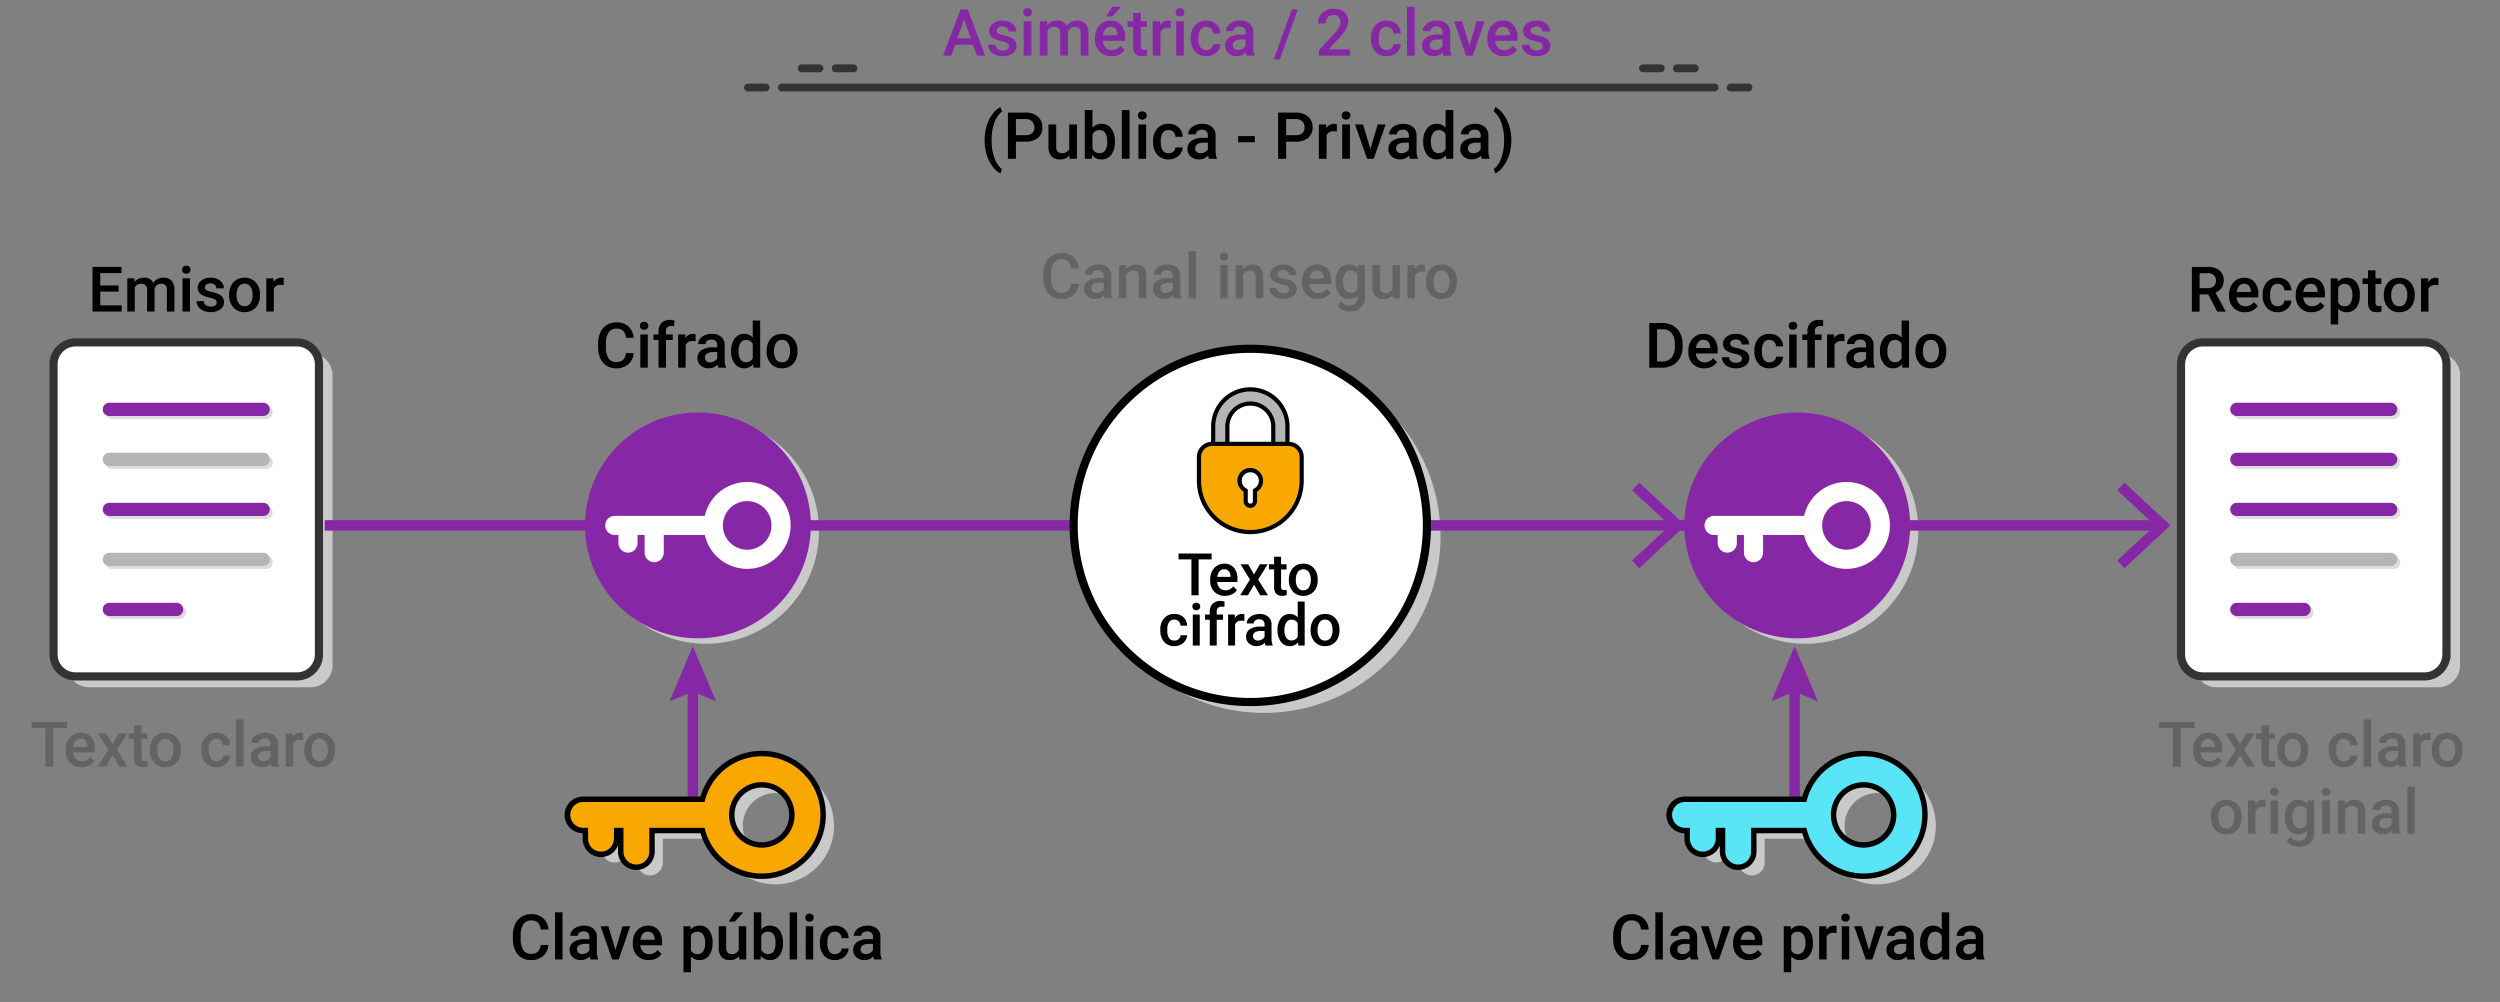 <svg xmlns="http://www.w3.org/2000/svg" xmlns:xlink="http://www.w3.org/1999/xlink" width="920" height="368.715" viewBox="0 0 920 368.715">
  <rect x="0" y="0" width="920" height="368.715" fill="#808080" stroke="none"/>
  <defs>
    <clipPath id="clip-path">
      <rect id="Rectángulo_313075" data-name="Rectángulo 313075" width="61.47" height="4.874" transform="translate(38.917 149.316)" fill="none"/>
    </clipPath>
    <clipPath id="clip-path-2">
      <rect id="Rectángulo_313076" data-name="Rectángulo 313076" width="61.47" height="4.875" transform="translate(38.917 167.723)" fill="none"/>
    </clipPath>
    <clipPath id="clip-path-3">
      <rect id="Rectángulo_313077" data-name="Rectángulo 313077" width="61.47" height="4.874" transform="translate(38.917 186.131)" fill="none"/>
    </clipPath>
    <clipPath id="clip-path-4">
      <rect id="Rectángulo_313078" data-name="Rectángulo 313078" width="61.47" height="4.874" transform="translate(38.917 204.538)" fill="none"/>
    </clipPath>
    <clipPath id="clip-path-5">
      <rect id="Rectángulo_313079" data-name="Rectángulo 313079" width="29.602" height="4.874" transform="translate(38.917 222.945)" fill="none"/>
    </clipPath>
    <clipPath id="clip-path-6">
      <rect id="Rectángulo_313081" data-name="Rectángulo 313081" width="61.47" height="4.874" transform="translate(821.828 149.316)" fill="none"/>
    </clipPath>
    <clipPath id="clip-path-7">
      <rect id="Rectángulo_313082" data-name="Rectángulo 313082" width="61.47" height="4.875" transform="translate(821.828 167.723)" fill="none"/>
    </clipPath>
    <clipPath id="clip-path-8">
      <rect id="Rectángulo_313083" data-name="Rectángulo 313083" width="61.47" height="4.874" transform="translate(821.828 186.131)" fill="none"/>
    </clipPath>
    <clipPath id="clip-path-9">
      <rect id="Rectángulo_313084" data-name="Rectángulo 313084" width="61.47" height="4.874" transform="translate(821.828 204.538)" fill="none"/>
    </clipPath>
    <clipPath id="clip-path-10">
      <rect id="Rectángulo_313085" data-name="Rectángulo 313085" width="29.602" height="4.874" transform="translate(821.828 222.945)" fill="none"/>
    </clipPath>
  </defs>
  <g id="Grupo_238132" data-name="Grupo 238132" transform="translate(-341 -5194)">
    <path id="Trazado_231840" data-name="Trazado 231840" d="M259.833,236.9a41.554,41.554,0,1,0-41.554-41.554A41.554,41.554,0,0,0,259.833,236.9" transform="translate(341 5194)" fill="#c9c9c9"/>
    <path id="Trazado_231841" data-name="Trazado 231841" d="M114.285,130H32.8a8.1,8.1,0,0,0-8.1,8.1V244.823a8.1,8.1,0,0,0,8.1,8.1h81.482a8.1,8.1,0,0,0,8.095-8.1V138.1a8.1,8.1,0,0,0-8.095-8.1" transform="translate(341 5194)" fill="#c9c9c9"/>
    <path id="Trazado_231842" data-name="Trazado 231842" d="M897.2,130H815.715a8.1,8.1,0,0,0-8.1,8.1V244.823a8.1,8.1,0,0,0,8.1,8.1H897.2a8.1,8.1,0,0,0,8.095-8.1V138.1A8.1,8.1,0,0,0,897.2,130" transform="translate(341 5194)" fill="#c9c9c9"/>
    <path id="Trazado_231843" data-name="Trazado 231843" d="M664.375,236.9a41.554,41.554,0,1,0-41.554-41.554A41.554,41.554,0,0,0,664.375,236.9" transform="translate(341 5194)" fill="#c9c9c9"/>
    <path id="Trazado_231844" data-name="Trazado 231844" d="M306.782,301.5a21.373,21.373,0,0,0-5.17-11.786q-.488-.559-1.017-1.088a21.575,21.575,0,0,0-36.291,10.5H219.617a4.75,4.75,0,0,0-4.354,6.649,4.941,4.941,0,0,0,.241.476,4.751,4.751,0,0,0,4.113,2.374h1.8v4.017a4.75,4.75,0,1,0,9.5,0v-4.017h3.514v8.768a4.75,4.75,0,0,0,9.5,0v-8.768H264.3a21.177,21.177,0,0,0,.587,2.109,21.458,21.458,0,0,0,5.207,8.39q.533.534,1.1,1.023a21.568,21.568,0,0,0,35.588-13.9c.016-.148.031-.3.043-.442q.087-.96.087-1.933,0-.735-.05-1.462-.03-.459-.08-.913m-9.512,4.224c-.027.177-.058.352-.093.526a12.036,12.036,0,1,1,0-4.75c.056.279.1.561.139.846a12.162,12.162,0,0,1-.046,3.378" transform="translate(341 5194)" fill="#c9c9c9"/>
    <path id="Trazado_231845" data-name="Trazado 231845" d="M712.244,301.5a21.372,21.372,0,0,0-5.17-11.786q-.487-.559-1.017-1.088a21.575,21.575,0,0,0-36.291,10.5H625.079a4.75,4.75,0,0,0-4.354,6.649,4.948,4.948,0,0,0,.241.476,4.751,4.751,0,0,0,4.113,2.374h1.8v4.017a4.75,4.75,0,1,0,9.5,0v-4.017H639.9v8.768a4.75,4.75,0,0,0,9.5,0v-8.768h20.369a21.16,21.16,0,0,0,.587,2.109,21.457,21.457,0,0,0,5.207,8.39q.532.534,1.1,1.023a21.568,21.568,0,0,0,35.588-13.9c.016-.148.031-.3.043-.442q.087-.96.087-1.933,0-.735-.05-1.462-.03-.459-.08-.913m-9.512,4.224c-.027.177-.058.352-.093.526a12.036,12.036,0,1,1,0-4.75c.056.279.1.561.139.846a12.159,12.159,0,0,1-.046,3.378" transform="translate(341 5194)" fill="#c9c9c9"/>
    <path id="Trazado_231846" data-name="Trazado 231846" d="M465.114,132.348a65,65,0,1,0,65,65,65,65,0,0,0-65-65" transform="translate(341 5194)" fill="#c9c9c9"/>
    <path id="Trazado_232727" data-name="Trazado 232727" d="M0,0H920V368.715H0Z" transform="translate(341 5194)" fill="none"/>
    <path id="Trazado_232728" data-name="Trazado 232728" d="M14.223-5.355a5.939,5.939,0,0,1-1.943,4.106A6.624,6.624,0,0,1,7.772.226,6.414,6.414,0,0,1,4.31-.706,6.117,6.117,0,0,1,2-3.355a9.56,9.56,0,0,1-.847-3.988V-8.879a9.629,9.629,0,0,1,.825-4.1,6.215,6.215,0,0,1,2.367-2.734,6.6,6.6,0,0,1,3.564-.96A6.358,6.358,0,0,1,12.291-15.2a6.16,6.16,0,0,1,1.932,4.174H11.376a4.063,4.063,0,0,0-1.034-2.559,3.416,3.416,0,0,0-2.434-.785,3.337,3.337,0,0,0-2.864,1.362,6.81,6.81,0,0,0-1.022,4v1.459a7.224,7.224,0,0,0,.955,4.07,3.168,3.168,0,0,0,2.8,1.4,3.7,3.7,0,0,0,2.53-.757,3.947,3.947,0,0,0,1.073-2.519ZM19.43,0H16.685V-12.223H19.43ZM16.516-15.4a1.457,1.457,0,0,1,.4-1.051,1.515,1.515,0,0,1,1.147-.418,1.534,1.534,0,0,1,1.152.418,1.446,1.446,0,0,1,.407,1.051,1.412,1.412,0,0,1-.407,1.034,1.546,1.546,0,0,1-1.152.412,1.527,1.527,0,0,1-1.147-.412A1.423,1.423,0,0,1,16.516-15.4ZM23.384,0V-10.19H21.52v-2.033h1.864v-1.118a4.2,4.2,0,0,1,1.13-3.14,4.327,4.327,0,0,1,3.163-1.107,6.345,6.345,0,0,1,1.536.2l-.068,2.146a5.407,5.407,0,0,0-1.051-.09,1.763,1.763,0,0,0-1.966,2.022v1.084h2.485v2.033H26.129V0ZM37.019-9.715a6.793,6.793,0,0,0-1.118-.09A2.518,2.518,0,0,0,33.359-8.36V0H30.614V-12.223h2.621l.068,1.367a3.093,3.093,0,0,1,2.756-1.593,2.57,2.57,0,0,1,.972.158ZM45.394,0a4.236,4.236,0,0,1-.316-1.141A4.273,4.273,0,0,1,41.869.226a4.312,4.312,0,0,1-3-1.051,3.361,3.361,0,0,1-1.164-2.6,3.471,3.471,0,0,1,1.452-3A7.035,7.035,0,0,1,43.3-7.467h1.683v-.8a2.141,2.141,0,0,0-.531-1.519,2.1,2.1,0,0,0-1.615-.57A2.418,2.418,0,0,0,41.3-9.89a1.451,1.451,0,0,0-.6,1.192H37.961a3.047,3.047,0,0,1,.667-1.881,4.44,4.44,0,0,1,1.813-1.373,6.369,6.369,0,0,1,2.559-.5,5.129,5.129,0,0,1,3.423,1.079,3.847,3.847,0,0,1,1.31,3.033v5.513A6.248,6.248,0,0,0,48.2-.192V0ZM42.378-1.977a3.123,3.123,0,0,0,1.531-.4,2.641,2.641,0,0,0,1.079-1.062v-2.3h-1.48a4.046,4.046,0,0,0-2.293.531,1.72,1.72,0,0,0-.768,1.5,1.6,1.6,0,0,0,.525,1.26A2.034,2.034,0,0,0,42.378-1.977ZM50.093-6.2a7.267,7.267,0,0,1,1.31-4.536,4.2,4.2,0,0,1,3.513-1.711,3.99,3.99,0,0,1,3.14,1.356v-6.258H60.8V0H58.317l-.136-1.265A4.047,4.047,0,0,1,54.894.226,4.175,4.175,0,0,1,51.421-1.5,7.533,7.533,0,0,1,50.093-6.2Zm2.745.237a5.088,5.088,0,0,0,.717,2.909,2.328,2.328,0,0,0,2.039,1.045,2.592,2.592,0,0,0,2.463-1.5V-8.732a2.553,2.553,0,0,0-2.44-1.469,2.345,2.345,0,0,0-2.056,1.056A5.666,5.666,0,0,0,52.838-5.965Zm10.314-.26a7.207,7.207,0,0,1,.712-3.236,5.2,5.2,0,0,1,2-2.214,5.634,5.634,0,0,1,2.96-.774,5.339,5.339,0,0,1,4.016,1.593,6.265,6.265,0,0,1,1.666,4.225l.011.644a7.272,7.272,0,0,1-.695,3.231,5.135,5.135,0,0,1-1.988,2.2,5.675,5.675,0,0,1-2.988.779A5.3,5.3,0,0,1,64.705-1.5a6.6,6.6,0,0,1-1.553-4.592Zm2.745.237a4.925,4.925,0,0,0,.779,2.954,2.534,2.534,0,0,0,2.169,1.068A2.506,2.506,0,0,0,71.009-3.05a5.44,5.44,0,0,0,.774-3.174,4.862,4.862,0,0,0-.8-2.937,2.543,2.543,0,0,0-2.163-1.084,2.52,2.52,0,0,0-2.135,1.068A5.337,5.337,0,0,0,65.9-5.987Z" transform="translate(559.955 5329.309)"/>
    <path id="Trazado_232729" data-name="Trazado 232729" d="M13.556-14.143H8.427V0H5.592V-14.143H.508v-2.3H13.556ZM18.831.226A5.679,5.679,0,0,1,14.6-1.418,5.963,5.963,0,0,1,12.979-5.8v-.339a7.334,7.334,0,0,1,.706-3.27,5.374,5.374,0,0,1,1.983-2.242,5.241,5.241,0,0,1,2.847-.8,4.8,4.8,0,0,1,3.858,1.593,6.735,6.735,0,0,1,1.361,4.507v1.107H15.747a3.671,3.671,0,0,0,1.011,2.395,3.035,3.035,0,0,0,2.231.881,3.717,3.717,0,0,0,3.073-1.525l1.48,1.412a4.942,4.942,0,0,1-1.96,1.7A6.136,6.136,0,0,1,18.831.226ZM18.5-10.246a2.312,2.312,0,0,0-1.824.791,4.1,4.1,0,0,0-.887,2.2h5.23v-.2a3.337,3.337,0,0,0-.734-2.084A2.294,2.294,0,0,0,18.5-10.246ZM30.252-8.2l2.327-4.022h3.05L31.89-6.2,35.753,0H32.726l-2.44-4.18L27.857,0h-3.05L28.67-6.2l-3.728-6.021H27.97Zm10.687-6.993v2.971H43.1v2.033H40.938v6.823a1.5,1.5,0,0,0,.277,1.011,1.283,1.283,0,0,0,.988.311,4.229,4.229,0,0,0,.96-.113V-.034a6.761,6.761,0,0,1-1.807.26q-3.163,0-3.163-3.491V-10.19H36.183v-2.033h2.011v-2.971Zm3.076,8.97a7.207,7.207,0,0,1,.712-3.236,5.2,5.2,0,0,1,2-2.214,5.634,5.634,0,0,1,2.96-.774A5.339,5.339,0,0,1,53.7-10.856a6.265,6.265,0,0,1,1.666,4.225l.011.644a7.272,7.272,0,0,1-.695,3.231A5.135,5.135,0,0,1,52.7-.554a5.675,5.675,0,0,1-2.988.779A5.3,5.3,0,0,1,45.568-1.5a6.6,6.6,0,0,1-1.553-4.592Zm2.745.237a4.925,4.925,0,0,0,.779,2.954,2.534,2.534,0,0,0,2.169,1.068A2.506,2.506,0,0,0,51.872-3.05a5.44,5.44,0,0,0,.774-3.174,4.862,4.862,0,0,0-.8-2.937,2.543,2.543,0,0,0-2.163-1.084,2.52,2.52,0,0,0-2.135,1.068A5.337,5.337,0,0,0,46.76-5.987ZM68.483-1.966a2.482,2.482,0,0,0,1.706-.6,2.045,2.045,0,0,0,.723-1.48H73.5a4.032,4.032,0,0,1-.712,2.129A4.668,4.668,0,0,1,70.98-.35a5.386,5.386,0,0,1-2.463.576,5.211,5.211,0,0,1-4.067-1.661,6.587,6.587,0,0,1-1.5-4.586V-6.3a6.477,6.477,0,0,1,1.491-4.468,5.164,5.164,0,0,1,4.067-1.678,5.022,5.022,0,0,1,3.553,1.271A4.552,4.552,0,0,1,73.5-7.84H70.912a2.514,2.514,0,0,0-.717-1.728,2.308,2.308,0,0,0-1.711-.678,2.416,2.416,0,0,0-2.056.966,4.928,4.928,0,0,0-.734,2.931v.441a5.01,5.01,0,0,0,.717,2.965A2.414,2.414,0,0,0,68.483-1.966ZM78.492,0H75.747V-17.352h2.745ZM88.784,0a4.236,4.236,0,0,1-.316-1.141A4.273,4.273,0,0,1,85.259.226a4.312,4.312,0,0,1-3-1.051,3.361,3.361,0,0,1-1.164-2.6,3.471,3.471,0,0,1,1.452-3,7.035,7.035,0,0,1,4.152-1.045h1.683v-.8a2.141,2.141,0,0,0-.531-1.519,2.1,2.1,0,0,0-1.615-.57,2.418,2.418,0,0,0-1.536.469A1.451,1.451,0,0,0,84.1-8.7H81.35a3.047,3.047,0,0,1,.667-1.881,4.44,4.44,0,0,1,1.813-1.373,6.369,6.369,0,0,1,2.559-.5,5.129,5.129,0,0,1,3.423,1.079,3.847,3.847,0,0,1,1.31,3.033v5.513a6.248,6.248,0,0,0,.463,2.632V0ZM85.767-1.977a3.123,3.123,0,0,0,1.531-.4,2.642,2.642,0,0,0,1.079-1.062v-2.3H86.9a4.046,4.046,0,0,0-2.293.531,1.72,1.72,0,0,0-.768,1.5,1.6,1.6,0,0,0,.525,1.26A2.034,2.034,0,0,0,85.767-1.977ZM100.4-9.715a6.793,6.793,0,0,0-1.118-.09A2.518,2.518,0,0,0,96.736-8.36V0H93.991V-12.223h2.621l.068,1.367a3.093,3.093,0,0,1,2.756-1.593,2.57,2.57,0,0,1,.972.158Zm.42,3.491a7.207,7.207,0,0,1,.712-3.236,5.2,5.2,0,0,1,2-2.214,5.634,5.634,0,0,1,2.96-.774,5.339,5.339,0,0,1,4.016,1.593,6.265,6.265,0,0,1,1.666,4.225l.011.644a7.272,7.272,0,0,1-.695,3.231,5.135,5.135,0,0,1-1.988,2.2,5.675,5.675,0,0,1-2.988.779A5.3,5.3,0,0,1,102.37-1.5a6.6,6.6,0,0,1-1.553-4.592Zm2.745.237a4.925,4.925,0,0,0,.779,2.954,2.534,2.534,0,0,0,2.169,1.068,2.506,2.506,0,0,0,2.163-1.084,5.44,5.44,0,0,0,.774-3.174,4.862,4.862,0,0,0-.8-2.937,2.543,2.543,0,0,0-2.163-1.084,2.52,2.52,0,0,0-2.135,1.068A5.337,5.337,0,0,0,103.562-5.987Z" transform="translate(352.151 5476.104)" fill="#636363"/>
    <path id="Trazado_232730" data-name="Trazado 232730" d="M14.223-5.355a5.939,5.939,0,0,1-1.943,4.106A6.624,6.624,0,0,1,7.772.226,6.414,6.414,0,0,1,4.31-.706,6.117,6.117,0,0,1,2-3.355a9.56,9.56,0,0,1-.847-3.988V-8.879a9.629,9.629,0,0,1,.825-4.1,6.215,6.215,0,0,1,2.367-2.734,6.6,6.6,0,0,1,3.564-.96A6.358,6.358,0,0,1,12.291-15.2a6.16,6.16,0,0,1,1.932,4.174H11.376a4.063,4.063,0,0,0-1.034-2.559,3.416,3.416,0,0,0-2.434-.785,3.337,3.337,0,0,0-2.864,1.362,6.81,6.81,0,0,0-1.022,4v1.459a7.224,7.224,0,0,0,.955,4.07,3.168,3.168,0,0,0,2.8,1.4,3.7,3.7,0,0,0,2.53-.757,3.947,3.947,0,0,0,1.073-2.519ZM23.813,0A4.236,4.236,0,0,1,23.5-1.141,4.273,4.273,0,0,1,20.289.226a4.312,4.312,0,0,1-3-1.051,3.361,3.361,0,0,1-1.164-2.6,3.471,3.471,0,0,1,1.452-3,7.035,7.035,0,0,1,4.152-1.045h1.683v-.8a2.141,2.141,0,0,0-.531-1.519,2.1,2.1,0,0,0-1.615-.57,2.418,2.418,0,0,0-1.536.469,1.451,1.451,0,0,0-.6,1.192H16.38a3.047,3.047,0,0,1,.667-1.881,4.44,4.44,0,0,1,1.813-1.373,6.369,6.369,0,0,1,2.559-.5,5.129,5.129,0,0,1,3.423,1.079,3.847,3.847,0,0,1,1.31,3.033v5.513a6.248,6.248,0,0,0,.463,2.632V0ZM20.8-1.977a3.123,3.123,0,0,0,1.531-.4,2.641,2.641,0,0,0,1.079-1.062v-2.3h-1.48a4.046,4.046,0,0,0-2.293.531,1.72,1.72,0,0,0-.768,1.5,1.6,1.6,0,0,0,.525,1.26A2.034,2.034,0,0,0,20.8-1.977ZM31.574-12.223l.079,1.412a4.395,4.395,0,0,1,3.558-1.638q3.818,0,3.886,4.372V0H36.353V-7.919a2.517,2.517,0,0,0-.5-1.723,2.115,2.115,0,0,0-1.644-.559,2.645,2.645,0,0,0-2.474,1.5V0H28.987V-12.223ZM49.2,0a4.236,4.236,0,0,1-.316-1.141A4.273,4.273,0,0,1,45.672.226a4.312,4.312,0,0,1-3-1.051,3.361,3.361,0,0,1-1.164-2.6,3.471,3.471,0,0,1,1.452-3,7.035,7.035,0,0,1,4.152-1.045H48.79v-.8a2.141,2.141,0,0,0-.531-1.519,2.1,2.1,0,0,0-1.615-.57,2.418,2.418,0,0,0-1.536.469,1.451,1.451,0,0,0-.6,1.192H41.764a3.047,3.047,0,0,1,.667-1.881,4.44,4.44,0,0,1,1.813-1.373,6.369,6.369,0,0,1,2.559-.5,5.129,5.129,0,0,1,3.423,1.079,3.847,3.847,0,0,1,1.31,3.033v5.513A6.248,6.248,0,0,0,52-.192V0ZM46.181-1.977a3.123,3.123,0,0,0,1.531-.4A2.641,2.641,0,0,0,48.79-3.434v-2.3H47.31a4.046,4.046,0,0,0-2.293.531,1.72,1.72,0,0,0-.768,1.5,1.6,1.6,0,0,0,.525,1.26A2.034,2.034,0,0,0,46.181-1.977ZM57.331,0H54.586V-17.352h2.745ZM69,0H66.255V-12.223H69ZM66.086-15.4a1.457,1.457,0,0,1,.4-1.051,1.515,1.515,0,0,1,1.147-.418,1.534,1.534,0,0,1,1.152.418,1.446,1.446,0,0,1,.407,1.051,1.412,1.412,0,0,1-.407,1.034,1.546,1.546,0,0,1-1.152.412,1.527,1.527,0,0,1-1.147-.412A1.423,1.423,0,0,1,66.086-15.4Zm8.45,3.174.079,1.412a4.395,4.395,0,0,1,3.558-1.638q3.818,0,3.886,4.372V0H79.314V-7.919a2.517,2.517,0,0,0-.5-1.723,2.115,2.115,0,0,0-1.644-.559,2.645,2.645,0,0,0-2.474,1.5V0H71.949V-12.223Zm17.171,8.9a1.244,1.244,0,0,0-.6-1.118A6.428,6.428,0,0,0,89.1-5.117a10.308,10.308,0,0,1-2.338-.746A3.121,3.121,0,0,1,84.7-8.744a3.254,3.254,0,0,1,1.333-2.643,5.27,5.27,0,0,1,3.389-1.062,5.483,5.483,0,0,1,3.542,1.084,3.441,3.441,0,0,1,1.35,2.813H91.571a1.692,1.692,0,0,0-.587-1.316,2.251,2.251,0,0,0-1.559-.525,2.433,2.433,0,0,0-1.474.418,1.318,1.318,0,0,0-.57,1.118,1.113,1.113,0,0,0,.531.983,7.3,7.3,0,0,0,2.146.706,10.16,10.16,0,0,1,2.536.847A3.591,3.591,0,0,1,93.96-5.14a3.01,3.01,0,0,1,.446,1.672A3.185,3.185,0,0,1,93.039-.8,5.829,5.829,0,0,1,89.458.226a6.32,6.32,0,0,1-2.677-.542,4.406,4.406,0,0,1-1.83-1.491A3.53,3.53,0,0,1,84.3-3.852h2.666a1.934,1.934,0,0,0,.734,1.5,2.853,2.853,0,0,0,1.8.525,2.776,2.776,0,0,0,1.649-.412A1.276,1.276,0,0,0,91.706-3.321ZM102.178.226a5.679,5.679,0,0,1-4.231-1.644A5.963,5.963,0,0,1,96.327-5.8v-.339a7.334,7.334,0,0,1,.706-3.27,5.374,5.374,0,0,1,1.983-2.242,5.241,5.241,0,0,1,2.847-.8,4.8,4.8,0,0,1,3.858,1.593,6.735,6.735,0,0,1,1.361,4.507v1.107H99.094a3.671,3.671,0,0,0,1.011,2.395,3.035,3.035,0,0,0,2.231.881,3.717,3.717,0,0,0,3.073-1.525l1.48,1.412a4.942,4.942,0,0,1-1.96,1.7A6.136,6.136,0,0,1,102.178.226Zm-.328-10.472a2.312,2.312,0,0,0-1.824.791,4.1,4.1,0,0,0-.887,2.2h5.23v-.2a3.337,3.337,0,0,0-.734-2.084A2.294,2.294,0,0,0,101.851-10.246Zm6.88,4.044a7.149,7.149,0,0,1,1.339-4.547,4.3,4.3,0,0,1,3.553-1.7,4.025,4.025,0,0,1,3.287,1.457l.124-1.231h2.474V-.373a4.925,4.925,0,0,1-1.5,3.8,5.7,5.7,0,0,1-4.039,1.389,6.509,6.509,0,0,1-2.626-.559A4.667,4.667,0,0,1,109.4,2.79l1.3-1.649a3.924,3.924,0,0,0,3.118,1.5,3.032,3.032,0,0,0,2.158-.74,2.836,2.836,0,0,0,.791-2.175V-1.1A4.042,4.042,0,0,1,113.6.226a4.286,4.286,0,0,1-3.508-1.706A7.38,7.38,0,0,1,108.731-6.2Zm2.734.237a4.921,4.921,0,0,0,.751,2.9A2.416,2.416,0,0,0,114.3-2.011a2.642,2.642,0,0,0,2.463-1.423V-8.811a2.6,2.6,0,0,0-2.44-1.389,2.425,2.425,0,0,0-2.107,1.073A5.51,5.51,0,0,0,111.464-5.965ZM129.731-1.2A4.257,4.257,0,0,1,126.3.226a3.794,3.794,0,0,1-3.011-1.164A4.95,4.95,0,0,1,122.264-4.3v-7.919h2.745v7.885q0,2.327,1.932,2.327a2.713,2.713,0,0,0,2.7-1.435v-8.778h2.745V0H129.8Zm11.85-8.518a6.793,6.793,0,0,0-1.118-.09,2.518,2.518,0,0,0-2.542,1.446V0h-2.745V-12.223H137.8l.068,1.367a3.093,3.093,0,0,1,2.756-1.593,2.57,2.57,0,0,1,.972.158ZM142-6.224a7.207,7.207,0,0,1,.712-3.236,5.2,5.2,0,0,1,2-2.214,5.634,5.634,0,0,1,2.96-.774,5.339,5.339,0,0,1,4.016,1.593,6.265,6.265,0,0,1,1.666,4.225l.011.644a7.272,7.272,0,0,1-.695,3.231,5.135,5.135,0,0,1-1.988,2.2,5.675,5.675,0,0,1-2.988.779,5.3,5.3,0,0,1-4.14-1.723A6.6,6.6,0,0,1,142-6.089Zm2.745.237a4.925,4.925,0,0,0,.779,2.954,2.534,2.534,0,0,0,2.169,1.068,2.506,2.506,0,0,0,2.163-1.084,5.44,5.44,0,0,0,.774-3.174,4.862,4.862,0,0,0-.8-2.937,2.543,2.543,0,0,0-2.163-1.084,2.52,2.52,0,0,0-2.135,1.068A5.337,5.337,0,0,0,144.746-5.987Z" transform="translate(723.778 5303.79)" fill="#636363"/>
    <path id="Trazado_232731" data-name="Trazado 232731" d="M11.285-7.343H4.53v5.061h7.9V0H1.672V-16.448H12.347v2.3H4.53V-9.6h6.755Zm5.784-4.88.079,1.277a4.4,4.4,0,0,1,3.525-1.5,3.379,3.379,0,0,1,3.355,1.875,4.335,4.335,0,0,1,3.75-1.875,3.811,3.811,0,0,1,3.011,1.118,4.924,4.924,0,0,1,1.011,3.3V0H29.055V-7.953a2.431,2.431,0,0,0-.508-1.706,2.225,2.225,0,0,0-1.683-.542,2.286,2.286,0,0,0-1.531.5,2.651,2.651,0,0,0-.83,1.316L24.514,0H21.769V-8.043a1.958,1.958,0,0,0-2.2-2.158,2.417,2.417,0,0,0-2.338,1.344V0H14.482V-12.223ZM37.539,0H34.794V-12.223h2.745ZM34.624-15.4a1.457,1.457,0,0,1,.4-1.051,1.515,1.515,0,0,1,1.147-.418,1.534,1.534,0,0,1,1.152.418,1.446,1.446,0,0,1,.407,1.051,1.412,1.412,0,0,1-.407,1.034,1.546,1.546,0,0,1-1.152.412,1.527,1.527,0,0,1-1.147-.412A1.423,1.423,0,0,1,34.624-15.4ZM47.378-3.321a1.244,1.244,0,0,0-.6-1.118,6.428,6.428,0,0,0-2.005-.678,10.308,10.308,0,0,1-2.338-.746,3.121,3.121,0,0,1-2.056-2.881,3.254,3.254,0,0,1,1.333-2.643A5.27,5.27,0,0,1,45.1-12.449a5.483,5.483,0,0,1,3.542,1.084,3.441,3.441,0,0,1,1.35,2.813H47.243a1.692,1.692,0,0,0-.587-1.316,2.251,2.251,0,0,0-1.559-.525,2.433,2.433,0,0,0-1.474.418,1.318,1.318,0,0,0-.57,1.118,1.113,1.113,0,0,0,.531.983,7.3,7.3,0,0,0,2.146.706,10.16,10.16,0,0,1,2.536.847A3.591,3.591,0,0,1,49.632-5.14a3.01,3.01,0,0,1,.446,1.672A3.185,3.185,0,0,1,48.711-.8,5.829,5.829,0,0,1,45.13.226a6.32,6.32,0,0,1-2.677-.542,4.406,4.406,0,0,1-1.83-1.491,3.53,3.53,0,0,1-.655-2.045h2.666a1.934,1.934,0,0,0,.734,1.5,2.853,2.853,0,0,0,1.8.525,2.776,2.776,0,0,0,1.649-.412A1.276,1.276,0,0,0,47.378-3.321Zm4.575-2.9a7.207,7.207,0,0,1,.712-3.236,5.2,5.2,0,0,1,2-2.214,5.634,5.634,0,0,1,2.96-.774,5.339,5.339,0,0,1,4.016,1.593,6.265,6.265,0,0,1,1.666,4.225l.011.644a7.272,7.272,0,0,1-.695,3.231,5.135,5.135,0,0,1-1.988,2.2,5.675,5.675,0,0,1-2.988.779A5.3,5.3,0,0,1,53.507-1.5a6.6,6.6,0,0,1-1.553-4.592Zm2.745.237a4.925,4.925,0,0,0,.779,2.954,2.534,2.534,0,0,0,2.169,1.068A2.506,2.506,0,0,0,59.81-3.05a5.44,5.44,0,0,0,.774-3.174,4.862,4.862,0,0,0-.8-2.937,2.543,2.543,0,0,0-2.163-1.084,2.52,2.52,0,0,0-2.135,1.068A5.337,5.337,0,0,0,54.7-5.987Zm17.34-3.728a6.793,6.793,0,0,0-1.118-.09A2.518,2.518,0,0,0,68.379-8.36V0H65.634V-12.223h2.621l.068,1.367a3.093,3.093,0,0,1,2.756-1.593,2.57,2.57,0,0,1,.972.158Z" transform="translate(373.367 5308.648)"/>
    <path id="Trazado_232732" data-name="Trazado 232732" d="M14.223-5.355a5.939,5.939,0,0,1-1.943,4.106A6.624,6.624,0,0,1,7.772.226,6.414,6.414,0,0,1,4.31-.706,6.117,6.117,0,0,1,2-3.355a9.56,9.56,0,0,1-.847-3.988V-8.879a9.629,9.629,0,0,1,.825-4.1,6.215,6.215,0,0,1,2.367-2.734,6.6,6.6,0,0,1,3.564-.96A6.358,6.358,0,0,1,12.291-15.2a6.16,6.16,0,0,1,1.932,4.174H11.376a4.063,4.063,0,0,0-1.034-2.559,3.416,3.416,0,0,0-2.434-.785,3.337,3.337,0,0,0-2.864,1.362,6.81,6.81,0,0,0-1.022,4v1.459a7.224,7.224,0,0,0,.955,4.07,3.168,3.168,0,0,0,2.8,1.4,3.7,3.7,0,0,0,2.53-.757,3.947,3.947,0,0,0,1.073-2.519ZM19.43,0H16.685V-17.352H19.43ZM29.722,0a4.237,4.237,0,0,1-.316-1.141A4.273,4.273,0,0,1,26.2.226a4.312,4.312,0,0,1-3-1.051,3.361,3.361,0,0,1-1.164-2.6,3.471,3.471,0,0,1,1.452-3,7.035,7.035,0,0,1,4.152-1.045h1.683v-.8a2.141,2.141,0,0,0-.531-1.519,2.1,2.1,0,0,0-1.615-.57,2.418,2.418,0,0,0-1.536.469,1.451,1.451,0,0,0-.6,1.192H22.288a3.047,3.047,0,0,1,.667-1.881,4.44,4.44,0,0,1,1.813-1.373,6.369,6.369,0,0,1,2.559-.5A5.129,5.129,0,0,1,30.75-11.37a3.847,3.847,0,0,1,1.31,3.033v5.513a6.248,6.248,0,0,0,.463,2.632V0ZM26.705-1.977a3.123,3.123,0,0,0,1.531-.4,2.642,2.642,0,0,0,1.079-1.062v-2.3h-1.48a4.046,4.046,0,0,0-2.293.531,1.72,1.72,0,0,0-.768,1.5,1.6,1.6,0,0,0,.525,1.26A2.034,2.034,0,0,0,26.705-1.977Zm12.208-1.5L41.5-12.223h2.835L40.1,0H37.716l-4.27-12.223h2.847ZM51.144.226a5.679,5.679,0,0,1-4.231-1.644A5.963,5.963,0,0,1,45.293-5.8v-.339A7.334,7.334,0,0,1,46-9.4a5.374,5.374,0,0,1,1.983-2.242,5.241,5.241,0,0,1,2.847-.8,4.8,4.8,0,0,1,3.858,1.593,6.735,6.735,0,0,1,1.361,4.507v1.107H48.06a3.671,3.671,0,0,0,1.011,2.395,3.035,3.035,0,0,0,2.231.881,3.717,3.717,0,0,0,3.073-1.525l1.48,1.412a4.942,4.942,0,0,1-1.96,1.7A6.136,6.136,0,0,1,51.144.226Zm-.328-10.472a2.312,2.312,0,0,0-1.824.791,4.1,4.1,0,0,0-.887,2.2h5.23v-.2A3.337,3.337,0,0,0,52.6-9.54,2.294,2.294,0,0,0,50.817-10.246ZM74.641-5.987a7.278,7.278,0,0,1-1.288,4.524A4.124,4.124,0,0,1,69.9.226,4.152,4.152,0,0,1,66.677-1.1V4.7H63.932V-12.223h2.53l.113,1.243a4.032,4.032,0,0,1,3.287-1.469,4.167,4.167,0,0,1,3.508,1.666,7.472,7.472,0,0,1,1.271,4.626Zm-2.734-.237a5.1,5.1,0,0,0-.729-2.9A2.369,2.369,0,0,0,69.095-10.2a2.526,2.526,0,0,0-2.417,1.389v5.422a2.549,2.549,0,0,0,2.44,1.423,2.366,2.366,0,0,0,2.05-1.056A5.612,5.612,0,0,0,71.908-6.224ZM84.368-1.2A4.257,4.257,0,0,1,80.934.226,3.794,3.794,0,0,1,77.923-.938,4.95,4.95,0,0,1,76.9-4.3v-7.919h2.745v7.885q0,2.327,1.932,2.327a2.713,2.713,0,0,0,2.7-1.435v-8.778h2.745V0H84.436ZM82.8-17.352h3.129L82.8-13.929l-2.2-.006ZM100.545-5.987a7.342,7.342,0,0,1-1.271,4.53,4.14,4.14,0,0,1-3.5,1.683,3.987,3.987,0,0,1-3.344-1.548L92.3,0H89.813V-17.352h2.745v6.3a3.973,3.973,0,0,1,3.2-1.4,4.187,4.187,0,0,1,3.513,1.661,7.464,7.464,0,0,1,1.277,4.643ZM97.8-6.224a5.189,5.189,0,0,0-.7-2.982,2.332,2.332,0,0,0-2.033-.994,2.549,2.549,0,0,0-2.508,1.559V-3.6a2.575,2.575,0,0,0,2.53,1.593,2.315,2.315,0,0,0,1.988-.96,5.028,5.028,0,0,0,.723-2.9ZM105.764,0h-2.745V-17.352h2.745Zm5.908,0h-2.745V-12.223h2.745Zm-2.915-15.4a1.457,1.457,0,0,1,.4-1.051,1.515,1.515,0,0,1,1.147-.418,1.534,1.534,0,0,1,1.152.418,1.446,1.446,0,0,1,.407,1.051,1.412,1.412,0,0,1-.407,1.034,1.546,1.546,0,0,1-1.152.412,1.527,1.527,0,0,1-1.147-.412A1.423,1.423,0,0,1,108.757-15.4ZM119.681-1.966a2.482,2.482,0,0,0,1.706-.6,2.045,2.045,0,0,0,.723-1.48H124.7a4.032,4.032,0,0,1-.712,2.129A4.668,4.668,0,0,1,122.178-.35a5.386,5.386,0,0,1-2.463.576,5.211,5.211,0,0,1-4.067-1.661,6.586,6.586,0,0,1-1.5-4.586V-6.3a6.477,6.477,0,0,1,1.491-4.468,5.164,5.164,0,0,1,4.067-1.678,5.022,5.022,0,0,1,3.553,1.271A4.552,4.552,0,0,1,124.7-7.84H122.11a2.514,2.514,0,0,0-.717-1.728,2.308,2.308,0,0,0-1.711-.678,2.416,2.416,0,0,0-2.056.966,4.929,4.929,0,0,0-.734,2.931v.441a5.01,5.01,0,0,0,.717,2.965A2.414,2.414,0,0,0,119.681-1.966ZM134.073,0a4.237,4.237,0,0,1-.316-1.141A4.273,4.273,0,0,1,130.549.226a4.312,4.312,0,0,1-3-1.051,3.361,3.361,0,0,1-1.164-2.6,3.471,3.471,0,0,1,1.452-3,7.035,7.035,0,0,1,4.152-1.045h1.683v-.8a2.141,2.141,0,0,0-.531-1.519,2.1,2.1,0,0,0-1.615-.57,2.418,2.418,0,0,0-1.536.469,1.451,1.451,0,0,0-.6,1.192H126.64a3.047,3.047,0,0,1,.667-1.881,4.44,4.44,0,0,1,1.813-1.373,6.369,6.369,0,0,1,2.559-.5A5.129,5.129,0,0,1,135.1-11.37a3.847,3.847,0,0,1,1.31,3.033v5.513a6.248,6.248,0,0,0,.463,2.632V0Zm-3.016-1.977a3.123,3.123,0,0,0,1.531-.4,2.642,2.642,0,0,0,1.079-1.062v-2.3h-1.48a4.047,4.047,0,0,0-2.293.531,1.72,1.72,0,0,0-.768,1.5,1.6,1.6,0,0,0,.525,1.26A2.034,2.034,0,0,0,131.057-1.977Z" transform="translate(528.583 5547.084)"/>
    <path id="Trazado_231847" data-name="Trazado 231847" d="M298.387,193.351A41.554,41.554,0,1,1,256.833,151.8a41.554,41.554,0,0,1,41.554,41.554" transform="translate(341 5194)" fill="#8628a5"/>
    <path id="Trazado_232726" data-name="Trazado 232726" d="M0,0H275.515" transform="translate(460.485 5387.351)" fill="none" stroke="#8628a5" stroke-width="3.856"/>
    <path id="Trazado_231848" data-name="Trazado 231848" d="M377.222,209.121l-2.63-2.824,13.927-12.942-13.927-12.946,2.63-2.824,16.958,15.77Z" transform="translate(567 5194)" fill="#8628a5"/>
    <path id="Trazado_231849" data-name="Trazado 231849" d="M117.38,240.823a8.1,8.1,0,0,1-8.095,8.1H27.8a8.105,8.105,0,0,1-8.095-8.1V134.1A8.105,8.105,0,0,1,27.8,126h81.482a8.1,8.1,0,0,1,8.095,8.1V240.823Z" transform="translate(341 5194)" fill="#fff"/>
    <path id="Trazado_231850" data-name="Trazado 231850" d="M117.38,240.823a8.1,8.1,0,0,1-8.095,8.1H27.8a8.105,8.105,0,0,1-8.095-8.1V134.1A8.105,8.105,0,0,1,27.8,126h81.482a8.1,8.1,0,0,1,8.095,8.1V240.823Z" transform="translate(341 5194)" fill="none" stroke="#333" stroke-miterlimit="10" stroke-width="3"/>
    <g id="Grupo_237226" data-name="Grupo 237226" transform="translate(341 5194)">
      <g id="Grupo_237225" data-name="Grupo 237225" clip-path="url(#clip-path)">
        <path id="Trazado_231851" data-name="Trazado 231851" d="M38.917,151.753a2.437,2.437,0,0,1,2.437-2.437H97.949a2.437,2.437,0,1,1,0,4.874H41.354A2.437,2.437,0,0,1,38.917,151.753Z" fill="#ddd"/>
      </g>
    </g>
    <g id="Grupo_237229" data-name="Grupo 237229" transform="translate(341 5194)">
      <g id="Grupo_237228" data-name="Grupo 237228" clip-path="url(#clip-path-2)">
        <path id="Trazado_231852" data-name="Trazado 231852" d="M38.917,170.16a2.437,2.437,0,0,1,2.437-2.437H97.949a2.438,2.438,0,1,1,0,4.875H41.354a2.437,2.437,0,0,1-2.437-2.438" fill="#ddd"/>
      </g>
    </g>
    <g id="Grupo_237232" data-name="Grupo 237232" transform="translate(341 5194)">
      <g id="Grupo_237231" data-name="Grupo 237231" clip-path="url(#clip-path-3)">
        <path id="Trazado_231853" data-name="Trazado 231853" d="M41.354,186.13h56.6a2.438,2.438,0,0,1,0,4.875h-56.6a2.438,2.438,0,0,1,0-4.875" fill="#ddd"/>
      </g>
    </g>
    <g id="Grupo_237235" data-name="Grupo 237235" transform="translate(341 5194)">
      <g id="Grupo_237234" data-name="Grupo 237234" clip-path="url(#clip-path-4)">
        <path id="Trazado_231854" data-name="Trazado 231854" d="M41.354,204.538h56.6a2.437,2.437,0,0,1,0,4.874h-56.6a2.437,2.437,0,0,1,0-4.874" fill="#ddd"/>
      </g>
    </g>
    <g id="Grupo_237238" data-name="Grupo 237238" transform="translate(341 5194)">
      <g id="Grupo_237237" data-name="Grupo 237237" clip-path="url(#clip-path-5)">
        <path id="Trazado_231855" data-name="Trazado 231855" d="M68.519,225.382a2.437,2.437,0,0,1-2.437,2.437H41.354a2.437,2.437,0,1,1,0-4.874H66.082A2.437,2.437,0,0,1,68.519,225.382Z" fill="#ddd"/>
      </g>
    </g>
    <path id="Trazado_231856" data-name="Trazado 231856" d="M37.81,150.646a2.437,2.437,0,0,1,2.437-2.437h56.6a2.437,2.437,0,1,1,0,4.874h-56.6a2.437,2.437,0,0,1-2.437-2.437" transform="translate(341 5194)" fill="#8628a5"/>
    <path id="Trazado_231857" data-name="Trazado 231857" d="M37.81,169.053a2.437,2.437,0,0,1,2.437-2.437h56.6a2.437,2.437,0,0,1,0,4.874h-56.6A2.437,2.437,0,0,1,37.81,169.053Z" transform="translate(341 5194)" fill="#b5b5b5"/>
    <path id="Trazado_231858" data-name="Trazado 231858" d="M40.247,185.023h56.6a2.437,2.437,0,0,1,0,4.874h-56.6a2.437,2.437,0,0,1,0-4.874" transform="translate(341 5194)" fill="#8628a5"/>
    <path id="Trazado_231859" data-name="Trazado 231859" d="M40.247,203.43h56.6a2.437,2.437,0,0,1,0,4.874h-56.6a2.437,2.437,0,0,1,0-4.874" transform="translate(341 5194)" fill="#b5b5b5"/>
    <path id="Trazado_231860" data-name="Trazado 231860" d="M67.412,224.275a2.437,2.437,0,0,1-2.437,2.437H40.247a2.437,2.437,0,0,1,0-4.874H64.975A2.437,2.437,0,0,1,67.412,224.275Z" transform="translate(341 5194)" fill="#8628a5"/>
    <path id="Trazado_232733" data-name="Trazado 232733" d="M0,0H920V368.715H0Z" transform="translate(341 5194)" fill="none"/>
    <path id="Trazado_232734" data-name="Trazado 232734" d="M13.556-14.143H8.427V0H5.592V-14.143H.508v-2.3H13.556ZM18.831.226A5.679,5.679,0,0,1,14.6-1.418,5.963,5.963,0,0,1,12.979-5.8v-.339a7.334,7.334,0,0,1,.706-3.27,5.374,5.374,0,0,1,1.983-2.242,5.241,5.241,0,0,1,2.847-.8,4.8,4.8,0,0,1,3.858,1.593,6.735,6.735,0,0,1,1.361,4.507v1.107H15.747a3.671,3.671,0,0,0,1.011,2.395,3.035,3.035,0,0,0,2.231.881,3.717,3.717,0,0,0,3.073-1.525l1.48,1.412a4.942,4.942,0,0,1-1.96,1.7A6.136,6.136,0,0,1,18.831.226ZM18.5-10.246a2.312,2.312,0,0,0-1.824.791,4.1,4.1,0,0,0-.887,2.2h5.23v-.2a3.337,3.337,0,0,0-.734-2.084A2.294,2.294,0,0,0,18.5-10.246ZM30.252-8.2l2.327-4.022h3.05L31.89-6.2,35.753,0H32.726l-2.44-4.18L27.857,0h-3.05L28.67-6.2l-3.728-6.021H27.97Zm10.687-6.993v2.971H43.1v2.033H40.938v6.823a1.5,1.5,0,0,0,.277,1.011,1.283,1.283,0,0,0,.988.311,4.229,4.229,0,0,0,.96-.113V-.034a6.761,6.761,0,0,1-1.807.26q-3.163,0-3.163-3.491V-10.19H36.183v-2.033h2.011v-2.971Zm3.076,8.97a7.207,7.207,0,0,1,.712-3.236,5.2,5.2,0,0,1,2-2.214,5.634,5.634,0,0,1,2.96-.774A5.339,5.339,0,0,1,53.7-10.856a6.265,6.265,0,0,1,1.666,4.225l.011.644a7.272,7.272,0,0,1-.695,3.231A5.135,5.135,0,0,1,52.7-.554a5.675,5.675,0,0,1-2.988.779A5.3,5.3,0,0,1,45.568-1.5a6.6,6.6,0,0,1-1.553-4.592Zm2.745.237a4.925,4.925,0,0,0,.779,2.954,2.534,2.534,0,0,0,2.169,1.068A2.506,2.506,0,0,0,51.872-3.05a5.44,5.44,0,0,0,.774-3.174,4.862,4.862,0,0,0-.8-2.937,2.543,2.543,0,0,0-2.163-1.084,2.52,2.52,0,0,0-2.135,1.068A5.337,5.337,0,0,0,46.76-5.987ZM68.483-1.966a2.482,2.482,0,0,0,1.706-.6,2.045,2.045,0,0,0,.723-1.48H73.5a4.032,4.032,0,0,1-.712,2.129A4.668,4.668,0,0,1,70.98-.35a5.386,5.386,0,0,1-2.463.576,5.211,5.211,0,0,1-4.067-1.661,6.587,6.587,0,0,1-1.5-4.586V-6.3a6.477,6.477,0,0,1,1.491-4.468,5.164,5.164,0,0,1,4.067-1.678,5.022,5.022,0,0,1,3.553,1.271A4.552,4.552,0,0,1,73.5-7.84H70.912a2.514,2.514,0,0,0-.717-1.728,2.308,2.308,0,0,0-1.711-.678,2.416,2.416,0,0,0-2.056.966,4.928,4.928,0,0,0-.734,2.931v.441a5.01,5.01,0,0,0,.717,2.965A2.414,2.414,0,0,0,68.483-1.966ZM78.492,0H75.747V-17.352h2.745ZM88.784,0a4.236,4.236,0,0,1-.316-1.141A4.273,4.273,0,0,1,85.259.226a4.312,4.312,0,0,1-3-1.051,3.361,3.361,0,0,1-1.164-2.6,3.471,3.471,0,0,1,1.452-3,7.035,7.035,0,0,1,4.152-1.045h1.683v-.8a2.141,2.141,0,0,0-.531-1.519,2.1,2.1,0,0,0-1.615-.57,2.418,2.418,0,0,0-1.536.469A1.451,1.451,0,0,0,84.1-8.7H81.35a3.047,3.047,0,0,1,.667-1.881,4.44,4.44,0,0,1,1.813-1.373,6.369,6.369,0,0,1,2.559-.5,5.129,5.129,0,0,1,3.423,1.079,3.847,3.847,0,0,1,1.31,3.033v5.513a6.248,6.248,0,0,0,.463,2.632V0ZM85.767-1.977a3.123,3.123,0,0,0,1.531-.4,2.642,2.642,0,0,0,1.079-1.062v-2.3H86.9a4.046,4.046,0,0,0-2.293.531,1.72,1.72,0,0,0-.768,1.5,1.6,1.6,0,0,0,.525,1.26A2.034,2.034,0,0,0,85.767-1.977ZM100.4-9.715a6.793,6.793,0,0,0-1.118-.09A2.518,2.518,0,0,0,96.736-8.36V0H93.991V-12.223h2.621l.068,1.367a3.093,3.093,0,0,1,2.756-1.593,2.57,2.57,0,0,1,.972.158Zm.42,3.491a7.207,7.207,0,0,1,.712-3.236,5.2,5.2,0,0,1,2-2.214,5.634,5.634,0,0,1,2.96-.774,5.339,5.339,0,0,1,4.016,1.593,6.265,6.265,0,0,1,1.666,4.225l.011.644a7.272,7.272,0,0,1-.695,3.231,5.135,5.135,0,0,1-1.988,2.2,5.675,5.675,0,0,1-2.988.779A5.3,5.3,0,0,1,102.37-1.5a6.6,6.6,0,0,1-1.553-4.592Zm2.745.237a4.925,4.925,0,0,0,.779,2.954,2.534,2.534,0,0,0,2.169,1.068,2.506,2.506,0,0,0,2.163-1.084,5.44,5.44,0,0,0,.774-3.174,4.862,4.862,0,0,0-.8-2.937,2.543,2.543,0,0,0-2.163-1.084,2.52,2.52,0,0,0-2.135,1.068A5.337,5.337,0,0,0,103.562-5.987Z" transform="translate(1135.051 5476.107)" fill="#636363"/>
    <path id="Trazado_232735" data-name="Trazado 232735" d="M.892-6.224A7.207,7.207,0,0,1,1.6-9.461a5.2,5.2,0,0,1,2-2.214,5.634,5.634,0,0,1,2.96-.774,5.339,5.339,0,0,1,4.016,1.593,6.265,6.265,0,0,1,1.666,4.225l.011.644a7.272,7.272,0,0,1-.695,3.231,5.135,5.135,0,0,1-1.988,2.2A5.675,5.675,0,0,1,6.586.226,5.3,5.3,0,0,1,2.446-1.5,6.6,6.6,0,0,1,.892-6.089Zm2.745.237a4.925,4.925,0,0,0,.779,2.954A2.534,2.534,0,0,0,6.586-1.966,2.506,2.506,0,0,0,8.749-3.05a5.44,5.44,0,0,0,.774-3.174,4.862,4.862,0,0,0-.8-2.937,2.543,2.543,0,0,0-2.163-1.084A2.52,2.52,0,0,0,4.428-9.179,5.337,5.337,0,0,0,3.638-5.987Zm17.34-3.728a6.793,6.793,0,0,0-1.118-.09A2.518,2.518,0,0,0,17.318-8.36V0H14.573V-12.223h2.621l.068,1.367a3.093,3.093,0,0,1,2.756-1.593,2.57,2.57,0,0,1,.972.158ZM25.632,0H22.887V-12.223h2.745ZM22.718-15.4a1.457,1.457,0,0,1,.4-1.051,1.515,1.515,0,0,1,1.147-.418,1.534,1.534,0,0,1,1.152.418,1.446,1.446,0,0,1,.407,1.051,1.412,1.412,0,0,1-.407,1.034,1.546,1.546,0,0,1-1.152.412,1.527,1.527,0,0,1-1.147-.412A1.423,1.423,0,0,1,22.718-15.4ZM28.14-6.2a7.149,7.149,0,0,1,1.339-4.547,4.3,4.3,0,0,1,3.553-1.7,4.025,4.025,0,0,1,3.287,1.457l.124-1.231h2.474V-.373a4.925,4.925,0,0,1-1.5,3.8,5.7,5.7,0,0,1-4.039,1.389,6.509,6.509,0,0,1-2.626-.559A4.667,4.667,0,0,1,28.807,2.79l1.3-1.649a3.924,3.924,0,0,0,3.118,1.5,3.032,3.032,0,0,0,2.158-.74,2.836,2.836,0,0,0,.791-2.175V-1.1A4.042,4.042,0,0,1,33.009.226,4.286,4.286,0,0,1,29.5-1.48,7.38,7.38,0,0,1,28.14-6.2Zm2.734.237a4.921,4.921,0,0,0,.751,2.9,2.416,2.416,0,0,0,2.084,1.056,2.642,2.642,0,0,0,2.463-1.423V-8.811a2.6,2.6,0,0,0-2.44-1.389,2.425,2.425,0,0,0-2.107,1.073A5.51,5.51,0,0,0,30.874-5.965ZM44.656,0H41.911V-12.223h2.745ZM41.741-15.4a1.457,1.457,0,0,1,.4-1.051,1.515,1.515,0,0,1,1.147-.418,1.534,1.534,0,0,1,1.152.418,1.446,1.446,0,0,1,.407,1.051,1.412,1.412,0,0,1-.407,1.034,1.546,1.546,0,0,1-1.152.412,1.527,1.527,0,0,1-1.147-.412A1.423,1.423,0,0,1,41.741-15.4Zm8.45,3.174.079,1.412a4.395,4.395,0,0,1,3.558-1.638q3.818,0,3.886,4.372V0H54.97V-7.919a2.517,2.517,0,0,0-.5-1.723,2.115,2.115,0,0,0-1.644-.559,2.645,2.645,0,0,0-2.474,1.5V0H47.6V-12.223ZM67.814,0A4.237,4.237,0,0,1,67.5-1.141,4.273,4.273,0,0,1,64.289.226a4.312,4.312,0,0,1-3-1.051,3.361,3.361,0,0,1-1.164-2.6,3.471,3.471,0,0,1,1.452-3,7.035,7.035,0,0,1,4.152-1.045h1.683v-.8a2.141,2.141,0,0,0-.531-1.519,2.1,2.1,0,0,0-1.615-.57,2.418,2.418,0,0,0-1.536.469,1.451,1.451,0,0,0-.6,1.192H60.381a3.047,3.047,0,0,1,.667-1.881,4.44,4.44,0,0,1,1.813-1.373,6.369,6.369,0,0,1,2.559-.5,5.129,5.129,0,0,1,3.423,1.079,3.847,3.847,0,0,1,1.31,3.033v5.513a6.248,6.248,0,0,0,.463,2.632V0ZM64.8-1.977a3.123,3.123,0,0,0,1.531-.4,2.642,2.642,0,0,0,1.079-1.062v-2.3h-1.48a4.046,4.046,0,0,0-2.293.531,1.72,1.72,0,0,0-.768,1.5,1.6,1.6,0,0,0,.525,1.26A2.034,2.034,0,0,0,64.8-1.977ZM75.948,0H73.2V-17.352h2.745Z" transform="translate(1153.698 5500.793)" fill="#636363"/>
    <path id="Trazado_232736" data-name="Trazado 232736" d="M7.716-6.326H4.53V0H1.672V-16.448H7.456A6.728,6.728,0,0,1,11.85-15.17a4.52,4.52,0,0,1,1.548,3.7,4.63,4.63,0,0,1-.8,2.764A5.068,5.068,0,0,1,10.382-7L14.076-.147V0H11.014ZM4.53-8.631H7.467a3.267,3.267,0,0,0,2.259-.729,2.541,2.541,0,0,0,.813-1.994A2.705,2.705,0,0,0,9.789-13.4a3.191,3.191,0,0,0-2.242-.746H4.53ZM21.226.226A5.679,5.679,0,0,1,17-1.418,5.963,5.963,0,0,1,15.375-5.8v-.339a7.334,7.334,0,0,1,.706-3.27,5.374,5.374,0,0,1,1.983-2.242,5.241,5.241,0,0,1,2.847-.8,4.8,4.8,0,0,1,3.858,1.593,6.735,6.735,0,0,1,1.361,4.507v1.107H18.142a3.671,3.671,0,0,0,1.011,2.395,3.035,3.035,0,0,0,2.231.881,3.717,3.717,0,0,0,3.073-1.525l1.48,1.412a4.942,4.942,0,0,1-1.96,1.7A6.136,6.136,0,0,1,21.226.226ZM20.9-10.246a2.312,2.312,0,0,0-1.824.791,4.1,4.1,0,0,0-.887,2.2h5.23v-.2a3.337,3.337,0,0,0-.734-2.084A2.294,2.294,0,0,0,20.9-10.246ZM33.28-1.966a2.482,2.482,0,0,0,1.706-.6,2.045,2.045,0,0,0,.723-1.48H38.3a4.032,4.032,0,0,1-.712,2.129A4.668,4.668,0,0,1,35.777-.35a5.386,5.386,0,0,1-2.463.576,5.211,5.211,0,0,1-4.067-1.661,6.587,6.587,0,0,1-1.5-4.586V-6.3a6.477,6.477,0,0,1,1.491-4.468A5.164,5.164,0,0,1,33.3-12.449a5.022,5.022,0,0,1,3.553,1.271A4.552,4.552,0,0,1,38.3-7.84H35.709a2.514,2.514,0,0,0-.717-1.728,2.308,2.308,0,0,0-1.711-.678,2.416,2.416,0,0,0-2.056.966,4.928,4.928,0,0,0-.734,2.931v.441a5.01,5.01,0,0,0,.717,2.965A2.414,2.414,0,0,0,33.28-1.966ZM45.752.226a5.679,5.679,0,0,1-4.231-1.644A5.963,5.963,0,0,1,39.9-5.8v-.339a7.334,7.334,0,0,1,.706-3.27,5.374,5.374,0,0,1,1.983-2.242,5.241,5.241,0,0,1,2.847-.8,4.8,4.8,0,0,1,3.858,1.593,6.735,6.735,0,0,1,1.361,4.507v1.107H42.668a3.671,3.671,0,0,0,1.011,2.395,3.035,3.035,0,0,0,2.231.881,3.717,3.717,0,0,0,3.073-1.525l1.48,1.412a4.942,4.942,0,0,1-1.96,1.7A6.136,6.136,0,0,1,45.752.226Zm-.328-10.472a2.312,2.312,0,0,0-1.824.791,4.1,4.1,0,0,0-.887,2.2h5.23v-.2a3.337,3.337,0,0,0-.734-2.084A2.294,2.294,0,0,0,45.424-10.246ZM63.487-5.987A7.278,7.278,0,0,1,62.2-1.463,4.124,4.124,0,0,1,58.743.226,4.152,4.152,0,0,1,55.523-1.1V4.7H52.778V-12.223h2.53l.113,1.243a4.032,4.032,0,0,1,3.287-1.469,4.167,4.167,0,0,1,3.508,1.666,7.472,7.472,0,0,1,1.271,4.626Zm-2.734-.237a5.1,5.1,0,0,0-.729-2.9A2.369,2.369,0,0,0,57.941-10.2a2.526,2.526,0,0,0-2.417,1.389v5.422a2.549,2.549,0,0,0,2.44,1.423,2.366,2.366,0,0,0,2.05-1.056A5.612,5.612,0,0,0,60.754-6.224Zm8.5-8.97v2.971h2.158v2.033H69.249v6.823a1.5,1.5,0,0,0,.277,1.011,1.283,1.283,0,0,0,.988.311,4.229,4.229,0,0,0,.96-.113V-.034a6.761,6.761,0,0,1-1.807.26Q66.5.226,66.5-3.265V-10.19H64.493v-2.033H66.5v-2.971Zm3.076,8.97a7.207,7.207,0,0,1,.712-3.236,5.2,5.2,0,0,1,2-2.214A5.634,5.634,0,0,1,78-12.449a5.339,5.339,0,0,1,4.016,1.593,6.265,6.265,0,0,1,1.666,4.225l.011.644a7.272,7.272,0,0,1-.695,3.231,5.135,5.135,0,0,1-1.988,2.2,5.675,5.675,0,0,1-2.988.779A5.3,5.3,0,0,1,73.878-1.5a6.6,6.6,0,0,1-1.553-4.592Zm2.745.237a4.925,4.925,0,0,0,.779,2.954,2.534,2.534,0,0,0,2.169,1.068A2.506,2.506,0,0,0,80.182-3.05a5.44,5.44,0,0,0,.774-3.174,4.862,4.862,0,0,0-.8-2.937A2.543,2.543,0,0,0,78-10.246a2.52,2.52,0,0,0-2.135,1.068A5.337,5.337,0,0,0,75.07-5.987Zm17.34-3.728a6.793,6.793,0,0,0-1.118-.09A2.518,2.518,0,0,0,88.75-8.36V0H86.005V-12.223h2.621l.068,1.367a3.093,3.093,0,0,1,2.756-1.593,2.57,2.57,0,0,1,.972.158Z" transform="translate(1145.925 5308.675)"/>
    <path id="Trazado_231861" data-name="Trazado 231861" d="M900.291,240.823a8.1,8.1,0,0,1-8.1,8.1H810.714a8.105,8.105,0,0,1-8.095-8.1V134.1a8.105,8.105,0,0,1,8.095-8.1H892.2a8.1,8.1,0,0,1,8.1,8.1V240.823Z" transform="translate(341 5194)" fill="#fff"/>
    <path id="Trazado_231862" data-name="Trazado 231862" d="M900.291,240.823a8.1,8.1,0,0,1-8.1,8.1H810.714a8.105,8.105,0,0,1-8.095-8.1V134.1a8.105,8.105,0,0,1,8.095-8.1H892.2a8.1,8.1,0,0,1,8.1,8.1V240.823Z" transform="translate(341 5194)" fill="none" stroke="#333" stroke-miterlimit="10" stroke-width="3"/>
    <g id="Grupo_237243" data-name="Grupo 237243" transform="translate(341 5194)">
      <g id="Grupo_237242" data-name="Grupo 237242" clip-path="url(#clip-path-6)">
        <path id="Trazado_231863" data-name="Trazado 231863" d="M821.828,151.753a2.437,2.437,0,0,1,2.437-2.437H880.86a2.437,2.437,0,1,1,0,4.874H824.265A2.437,2.437,0,0,1,821.828,151.753Z" fill="#ddd"/>
      </g>
    </g>
    <g id="Grupo_237246" data-name="Grupo 237246" transform="translate(341 5194)">
      <g id="Grupo_237245" data-name="Grupo 237245" clip-path="url(#clip-path-7)">
        <path id="Trazado_231864" data-name="Trazado 231864" d="M821.828,170.16a2.437,2.437,0,0,1,2.437-2.437H880.86a2.438,2.438,0,1,1,0,4.875H824.265a2.437,2.437,0,0,1-2.437-2.438" fill="#ddd"/>
      </g>
    </g>
    <g id="Grupo_237249" data-name="Grupo 237249" transform="translate(341 5194)">
      <g id="Grupo_237248" data-name="Grupo 237248" clip-path="url(#clip-path-8)">
        <path id="Trazado_231865" data-name="Trazado 231865" d="M824.266,186.13H880.86a2.438,2.438,0,1,1,0,4.875H824.266a2.438,2.438,0,1,1,0-4.875" fill="#ddd"/>
      </g>
    </g>
    <g id="Grupo_237252" data-name="Grupo 237252" transform="translate(341 5194)">
      <g id="Grupo_237251" data-name="Grupo 237251" clip-path="url(#clip-path-9)">
        <path id="Trazado_231866" data-name="Trazado 231866" d="M824.266,204.538H880.86a2.437,2.437,0,1,1,0,4.874H824.266a2.437,2.437,0,1,1,0-4.874" fill="#ddd"/>
      </g>
    </g>
    <g id="Grupo_237255" data-name="Grupo 237255" transform="translate(341 5194)">
      <g id="Grupo_237254" data-name="Grupo 237254" clip-path="url(#clip-path-10)">
        <path id="Trazado_231867" data-name="Trazado 231867" d="M851.43,225.382a2.437,2.437,0,0,1-2.437,2.437H824.265a2.437,2.437,0,1,1,0-4.874h24.728A2.437,2.437,0,0,1,851.43,225.382Z" fill="#ddd"/>
      </g>
    </g>
    <path id="Trazado_231868" data-name="Trazado 231868" d="M820.721,150.646a2.437,2.437,0,0,1,2.437-2.437h56.595a2.437,2.437,0,1,1,0,4.874H823.158a2.437,2.437,0,0,1-2.437-2.437" transform="translate(341 5194)" fill="#8628a5"/>
    <path id="Trazado_231869" data-name="Trazado 231869" d="M820.721,169.053a2.437,2.437,0,0,1,2.437-2.437h56.595a2.437,2.437,0,1,1,0,4.874H823.158A2.437,2.437,0,0,1,820.721,169.053Z" transform="translate(341 5194)" fill="#8628a5"/>
    <path id="Trazado_231870" data-name="Trazado 231870" d="M823.158,185.023h56.595a2.437,2.437,0,1,1,0,4.874H823.158a2.437,2.437,0,1,1,0-4.874" transform="translate(341 5194)" fill="#8628a5"/>
    <path id="Trazado_231871" data-name="Trazado 231871" d="M823.158,203.43h56.595a2.437,2.437,0,1,1,0,4.874H823.158a2.437,2.437,0,1,1,0-4.874" transform="translate(341 5194)" fill="#b5b5b5"/>
    <path id="Trazado_231872" data-name="Trazado 231872" d="M850.323,224.275a2.437,2.437,0,0,1-2.437,2.437H823.158a2.437,2.437,0,1,1,0-4.874h24.728A2.437,2.437,0,0,1,850.323,224.275Z" transform="translate(341 5194)" fill="#8628a5"/>
    <path id="Trazado_231873" data-name="Trazado 231873" d="M290.912,192.268c-.015-.227-.035-.452-.06-.677a15.84,15.84,0,0,0-3.833-8.737q-.36-.414-.753-.806a15.993,15.993,0,0,0-26.9,7.783H226.239a3.522,3.522,0,0,0-3.228,4.928,3.765,3.765,0,0,0,.179.353,3.536,3.536,0,0,0,1.467,1.385,3.5,3.5,0,0,0,1.582.375h1.337v2.978a3.521,3.521,0,1,0,7.042,0v-2.978h2.605v6.5a3.521,3.521,0,0,0,7.042,0v-6.5h15.1a15.864,15.864,0,0,0,4.295,7.783q.395.4.812.758a15.987,15.987,0,0,0,26.381-10.3c.012-.109.023-.218.032-.328q.064-.711.064-1.432,0-.546-.036-1.084m-24.719,2.844a8.944,8.944,0,0,1,17.539-3.521q.063.311.1.627a8.931,8.931,0,0,1-.034,2.5q-.03.2-.069.39a8.946,8.946,0,0,1-17.539,0" transform="translate(341 5194)" fill="#fff"/>
    <path id="Trazado_232737" data-name="Trazado 232737" d="M0,0H920V368.715H0Z" transform="translate(341 5194)" fill="none"/>
    <path id="Trazado_232738" data-name="Trazado 232738" d="M1.672,0V-16.448H6.529a7.619,7.619,0,0,1,3.869.972,6.624,6.624,0,0,1,2.615,2.756,8.75,8.75,0,0,1,.926,4.089v.825a8.713,8.713,0,0,1-.932,4.112A6.545,6.545,0,0,1,10.353-.96,7.972,7.972,0,0,1,6.405,0ZM4.53-14.143V-2.282H6.394A4.292,4.292,0,0,0,9.845-3.688a6.126,6.126,0,0,0,1.226-4.039v-.915a6.286,6.286,0,0,0-1.164-4.089,4.125,4.125,0,0,0-3.378-1.412ZM21.9.226a5.679,5.679,0,0,1-4.231-1.644A5.963,5.963,0,0,1,16.053-5.8v-.339a7.334,7.334,0,0,1,.706-3.27,5.374,5.374,0,0,1,1.983-2.242,5.241,5.241,0,0,1,2.847-.8,4.8,4.8,0,0,1,3.858,1.593,6.735,6.735,0,0,1,1.361,4.507v1.107H18.82a3.671,3.671,0,0,0,1.011,2.395,3.035,3.035,0,0,0,2.231.881,3.717,3.717,0,0,0,3.073-1.525l1.48,1.412a4.942,4.942,0,0,1-1.96,1.7A6.136,6.136,0,0,1,21.9.226Zm-.328-10.472a2.312,2.312,0,0,0-1.824.791,4.1,4.1,0,0,0-.887,2.2H24.1v-.2a3.337,3.337,0,0,0-.734-2.084A2.294,2.294,0,0,0,21.577-10.246ZM35.788-3.321a1.244,1.244,0,0,0-.6-1.118,6.428,6.428,0,0,0-2.005-.678,10.308,10.308,0,0,1-2.338-.746,3.121,3.121,0,0,1-2.056-2.881,3.254,3.254,0,0,1,1.333-2.643,5.27,5.27,0,0,1,3.389-1.062,5.483,5.483,0,0,1,3.542,1.084A3.441,3.441,0,0,1,38.4-8.552H35.652a1.692,1.692,0,0,0-.587-1.316,2.251,2.251,0,0,0-1.559-.525,2.433,2.433,0,0,0-1.474.418,1.318,1.318,0,0,0-.57,1.118,1.113,1.113,0,0,0,.531.983,7.3,7.3,0,0,0,2.146.706,10.16,10.16,0,0,1,2.536.847A3.591,3.591,0,0,1,38.042-5.14a3.01,3.01,0,0,1,.446,1.672A3.185,3.185,0,0,1,37.121-.8,5.829,5.829,0,0,1,33.54.226a6.32,6.32,0,0,1-2.677-.542,4.406,4.406,0,0,1-1.83-1.491,3.53,3.53,0,0,1-.655-2.045h2.666a1.934,1.934,0,0,0,.734,1.5,2.853,2.853,0,0,0,1.8.525,2.776,2.776,0,0,0,1.649-.412A1.276,1.276,0,0,0,35.788-3.321ZM45.9-1.966a2.482,2.482,0,0,0,1.706-.6,2.045,2.045,0,0,0,.723-1.48h2.587A4.032,4.032,0,0,1,50.2-1.915,4.668,4.668,0,0,1,48.395-.35a5.386,5.386,0,0,1-2.463.576,5.211,5.211,0,0,1-4.067-1.661,6.587,6.587,0,0,1-1.5-4.586V-6.3a6.477,6.477,0,0,1,1.491-4.468,5.164,5.164,0,0,1,4.067-1.678,5.022,5.022,0,0,1,3.553,1.271,4.552,4.552,0,0,1,1.44,3.338H48.327a2.514,2.514,0,0,0-.717-1.728,2.308,2.308,0,0,0-1.711-.678,2.416,2.416,0,0,0-2.056.966,4.928,4.928,0,0,0-.734,2.931v.441a5.01,5.01,0,0,0,.717,2.965A2.414,2.414,0,0,0,45.9-1.966ZM55.907,0H53.162V-12.223h2.745ZM52.993-15.4a1.457,1.457,0,0,1,.4-1.051,1.515,1.515,0,0,1,1.147-.418,1.534,1.534,0,0,1,1.152.418A1.446,1.446,0,0,1,56.1-15.4a1.412,1.412,0,0,1-.407,1.034,1.546,1.546,0,0,1-1.152.412,1.527,1.527,0,0,1-1.147-.412A1.423,1.423,0,0,1,52.993-15.4ZM59.861,0V-10.19H58v-2.033h1.864v-1.118a4.2,4.2,0,0,1,1.13-3.14,4.327,4.327,0,0,1,3.163-1.107,6.345,6.345,0,0,1,1.536.2l-.068,2.146a5.407,5.407,0,0,0-1.051-.09,1.763,1.763,0,0,0-1.966,2.022v1.084h2.485v2.033H62.606V0ZM73.5-9.715a6.793,6.793,0,0,0-1.118-.09A2.518,2.518,0,0,0,69.836-8.36V0H67.091V-12.223h2.621l.068,1.367a3.093,3.093,0,0,1,2.756-1.593,2.57,2.57,0,0,1,.972.158ZM81.871,0a4.236,4.236,0,0,1-.316-1.141A4.273,4.273,0,0,1,78.346.226a4.312,4.312,0,0,1-3-1.051,3.361,3.361,0,0,1-1.164-2.6,3.471,3.471,0,0,1,1.452-3,7.035,7.035,0,0,1,4.152-1.045h1.683v-.8a2.141,2.141,0,0,0-.531-1.519,2.1,2.1,0,0,0-1.615-.57,2.418,2.418,0,0,0-1.536.469,1.451,1.451,0,0,0-.6,1.192H74.438a3.047,3.047,0,0,1,.667-1.881,4.44,4.44,0,0,1,1.813-1.373,6.369,6.369,0,0,1,2.559-.5A5.129,5.129,0,0,1,82.9-11.37a3.847,3.847,0,0,1,1.31,3.033v5.513a6.248,6.248,0,0,0,.463,2.632V0ZM78.855-1.977a3.123,3.123,0,0,0,1.531-.4,2.642,2.642,0,0,0,1.079-1.062v-2.3h-1.48a4.046,4.046,0,0,0-2.293.531,1.72,1.72,0,0,0-.768,1.5,1.6,1.6,0,0,0,.525,1.26A2.034,2.034,0,0,0,78.855-1.977ZM86.57-6.2a7.267,7.267,0,0,1,1.31-4.536,4.2,4.2,0,0,1,3.513-1.711,3.99,3.99,0,0,1,3.14,1.356v-6.258h2.745V0H94.794l-.136-1.265A4.047,4.047,0,0,1,91.371.226,4.175,4.175,0,0,1,87.9-1.5,7.533,7.533,0,0,1,86.57-6.2Zm2.745.237a5.088,5.088,0,0,0,.717,2.909,2.328,2.328,0,0,0,2.039,1.045,2.592,2.592,0,0,0,2.463-1.5V-8.732a2.553,2.553,0,0,0-2.44-1.469,2.345,2.345,0,0,0-2.056,1.056A5.666,5.666,0,0,0,89.315-5.965Zm10.314-.26a7.207,7.207,0,0,1,.712-3.236,5.2,5.2,0,0,1,2-2.214,5.634,5.634,0,0,1,2.96-.774,5.339,5.339,0,0,1,4.016,1.593,6.265,6.265,0,0,1,1.666,4.225l.011.644a7.272,7.272,0,0,1-.695,3.231,5.135,5.135,0,0,1-1.988,2.2,5.675,5.675,0,0,1-2.988.779,5.3,5.3,0,0,1-4.14-1.723,6.6,6.6,0,0,1-1.553-4.592Zm2.745.237a4.925,4.925,0,0,0,.779,2.954,2.534,2.534,0,0,0,2.169,1.068,2.506,2.506,0,0,0,2.163-1.084,5.44,5.44,0,0,0,.774-3.174,4.862,4.862,0,0,0-.8-2.937,2.543,2.543,0,0,0-2.163-1.084,2.52,2.52,0,0,0-2.135,1.068A5.337,5.337,0,0,0,102.374-5.987Z" transform="translate(946.259 5329.309)"/>
    <path id="Trazado_231874" data-name="Trazado 231874" d="M702.929,193.351A41.554,41.554,0,1,1,661.375,151.8a41.554,41.554,0,0,1,41.554,41.554" transform="translate(341 5194)" fill="#8628a5"/>
    <path id="Trazado_232739" data-name="Trazado 232739" d="M0,0H270.513" transform="translate(865.027 5387.351)" fill="none" stroke="#8628a5" stroke-width="3.856"/>
    <path id="Trazado_231875" data-name="Trazado 231875" d="M781.764,209.121l-2.63-2.824,13.927-12.942-13.927-12.946,2.63-2.824,16.958,15.77Z" transform="translate(341 5194)" fill="#8628a5"/>
    <path id="Trazado_231876" data-name="Trazado 231876" d="M695.454,192.268c-.015-.227-.035-.452-.06-.677a15.84,15.84,0,0,0-3.833-8.737q-.36-.414-.753-.806a15.993,15.993,0,0,0-26.9,7.783H630.781a3.522,3.522,0,0,0-3.228,4.928,3.776,3.776,0,0,0,.179.353,3.519,3.519,0,0,0,3.049,1.76h1.337v2.978a3.521,3.521,0,1,0,7.042,0v-2.978h2.605v6.5a3.521,3.521,0,1,0,7.042,0v-6.5h15.1a15.864,15.864,0,0,0,4.295,7.783q.395.4.812.758a15.987,15.987,0,0,0,26.381-10.3c.012-.109.023-.218.032-.328q.064-.711.064-1.432,0-.546-.036-1.084m-24.719,2.844a8.944,8.944,0,0,1,17.539-3.521q.063.311.1.627a8.937,8.937,0,0,1-.034,2.5q-.03.2-.069.39a8.946,8.946,0,0,1-17.539,0" transform="translate(341 5194)" fill="#fff"/>
    <path id="Trazado_232740" data-name="Trazado 232740" d="M0,0V48.267" transform="translate(595.95 5445.609)" fill="none" stroke="#8628a5" stroke-width="3.856"/>
    <path id="Trazado_231877" data-name="Trazado 231877" d="M246.383,258.107l8.567-3.64,8.568,3.64L254.95,237.8Z" transform="translate(341 5194)" fill="#8628a5"/>
    <path id="Trazado_231878" data-name="Trazado 231878" d="M280.347,322.441a22.527,22.527,0,0,1-14.811-5.54c-.391-.341-.774-.7-1.145-1.07a22.3,22.3,0,0,1-5.448-8.781q-.235-.7-.425-1.425H239.936v7.768a5.75,5.75,0,1,1-11.5,0v-7.768h-1.515v3.017a5.757,5.757,0,0,1-5.75,5.751,5.748,5.748,0,0,1-5.749-5.751v-3.017h-.8a5.748,5.748,0,0,1-4.979-2.874,5.877,5.877,0,0,1-.29-.571,5.755,5.755,0,0,1-.2-4.094,5.758,5.758,0,0,1,5.466-3.96h43.9A22.574,22.574,0,0,1,296.3,283.919q.553.555,1.063,1.138a22.358,22.358,0,0,1,5.411,12.335c.034.317.062.635.084.956.034.505.051,1.016.051,1.527,0,.673-.03,1.354-.09,2.024l-.045.457a22.57,22.57,0,0,1-22.43,20.085m0-33.631a11.059,11.059,0,0,0-6.791,19.794,10.941,10.941,0,0,0,6.791,2.338,11.1,11.1,0,0,0,10.851-8.888c.031-.157.059-.318.085-.482a11.279,11.279,0,0,0,.042-3.1c-.034-.262-.077-.52-.127-.777a11.089,11.089,0,0,0-10.851-8.886" transform="translate(341 5194)" fill="#f8a800"/>
    <path id="Trazado_231879" data-name="Trazado 231879" d="M280.347,278.311a21.421,21.421,0,0,1,15.248,6.316q.531.529,1.017,1.088a21.366,21.366,0,0,1,5.17,11.786q.049.454.081.914.048.726.049,1.461,0,.973-.087,1.933c-.012.147-.027.3-.043.442a21.567,21.567,0,0,1-35.588,13.9q-.562-.49-1.1-1.023a21.407,21.407,0,0,1-5.8-10.5H238.935v8.767a4.749,4.749,0,1,1-9.5,0v-8.767h-3.515v4.017a4.75,4.75,0,1,1-9.5,0v-4.017h-1.8a4.746,4.746,0,0,1-4.113-2.375,4.624,4.624,0,0,1-.242-.476,4.749,4.749,0,0,1-.16-3.377,4.669,4.669,0,0,1,.4-.9,4.745,4.745,0,0,1,4.113-2.374H259.3a21.586,21.586,0,0,1,21.043-16.816m0,33.631a12.086,12.086,0,0,0,11.83-9.691c.035-.174.066-.349.093-.526a11.99,11.99,0,0,0,.143-1.849,12.244,12.244,0,0,0-.1-1.529c-.037-.285-.083-.567-.14-.846a12.059,12.059,0,1,0-11.83,14.441m0-35.631a23.6,23.6,0,0,0-22.588,16.816H214.618a6.749,6.749,0,0,0-.2,13.5v2.02a6.75,6.75,0,0,0,13.014,2.515v2.235a6.749,6.749,0,0,0,13.5,0v-6.767h16.824q.113.373.235.743a23.313,23.313,0,0,0,5.69,9.17c.382.383.786.76,1.2,1.118a23.567,23.567,0,0,0,32.129-1.118,23.274,23.274,0,0,0,6.76-14.071c.018-.163.035-.328.048-.493.062-.685.094-1.4.094-2.1,0-.524-.018-1.061-.054-1.6q-.033-.5-.088-1a23.34,23.34,0,0,0-5.652-12.882c-.349-.4-.723-.8-1.108-1.187a23.408,23.408,0,0,0-16.663-6.9m0,33.631a9.947,9.947,0,0,1-6.176-2.126,10.058,10.058,0,1,1,16.046-9.921c.047.233.085.469.116.707a10.119,10.119,0,0,1-.039,2.817c-.023.151-.049.295-.077.439a10.093,10.093,0,0,1-9.87,8.084" transform="translate(341 5194)"/>
    <path id="Trazado_232741" data-name="Trazado 232741" d="M0,0H920V368.715H0Z" transform="translate(341 5194)" fill="none"/>
    <path id="Trazado_232742" data-name="Trazado 232742" d="M14.223-5.355a5.939,5.939,0,0,1-1.943,4.106A6.624,6.624,0,0,1,7.772.226,6.414,6.414,0,0,1,4.31-.706,6.117,6.117,0,0,1,2-3.355a9.56,9.56,0,0,1-.847-3.988V-8.879a9.629,9.629,0,0,1,.825-4.1,6.215,6.215,0,0,1,2.367-2.734,6.6,6.6,0,0,1,3.564-.96A6.358,6.358,0,0,1,12.291-15.2a6.16,6.16,0,0,1,1.932,4.174H11.376a4.063,4.063,0,0,0-1.034-2.559,3.416,3.416,0,0,0-2.434-.785,3.337,3.337,0,0,0-2.864,1.362,6.81,6.81,0,0,0-1.022,4v1.459a7.224,7.224,0,0,0,.955,4.07,3.168,3.168,0,0,0,2.8,1.4,3.7,3.7,0,0,0,2.53-.757,3.947,3.947,0,0,0,1.073-2.519ZM19.43,0H16.685V-17.352H19.43ZM29.722,0a4.237,4.237,0,0,1-.316-1.141A4.273,4.273,0,0,1,26.2.226a4.312,4.312,0,0,1-3-1.051,3.361,3.361,0,0,1-1.164-2.6,3.471,3.471,0,0,1,1.452-3,7.035,7.035,0,0,1,4.152-1.045h1.683v-.8a2.141,2.141,0,0,0-.531-1.519,2.1,2.1,0,0,0-1.615-.57,2.418,2.418,0,0,0-1.536.469,1.451,1.451,0,0,0-.6,1.192H22.288a3.047,3.047,0,0,1,.667-1.881,4.44,4.44,0,0,1,1.813-1.373,6.369,6.369,0,0,1,2.559-.5A5.129,5.129,0,0,1,30.75-11.37a3.847,3.847,0,0,1,1.31,3.033v5.513a6.248,6.248,0,0,0,.463,2.632V0ZM26.705-1.977a3.123,3.123,0,0,0,1.531-.4,2.642,2.642,0,0,0,1.079-1.062v-2.3h-1.48a4.046,4.046,0,0,0-2.293.531,1.72,1.72,0,0,0-.768,1.5,1.6,1.6,0,0,0,.525,1.26A2.034,2.034,0,0,0,26.705-1.977Zm12.208-1.5L41.5-12.223h2.835L40.1,0H37.716l-4.27-12.223h2.847ZM51.144.226a5.679,5.679,0,0,1-4.231-1.644A5.963,5.963,0,0,1,45.293-5.8v-.339A7.334,7.334,0,0,1,46-9.4a5.374,5.374,0,0,1,1.983-2.242,5.241,5.241,0,0,1,2.847-.8,4.8,4.8,0,0,1,3.858,1.593,6.735,6.735,0,0,1,1.361,4.507v1.107H48.06a3.671,3.671,0,0,0,1.011,2.395,3.035,3.035,0,0,0,2.231.881,3.717,3.717,0,0,0,3.073-1.525l1.48,1.412a4.942,4.942,0,0,1-1.96,1.7A6.136,6.136,0,0,1,51.144.226Zm-.328-10.472a2.312,2.312,0,0,0-1.824.791,4.1,4.1,0,0,0-.887,2.2h5.23v-.2A3.337,3.337,0,0,0,52.6-9.54,2.294,2.294,0,0,0,50.817-10.246ZM74.641-5.987a7.278,7.278,0,0,1-1.288,4.524A4.124,4.124,0,0,1,69.9.226,4.152,4.152,0,0,1,66.677-1.1V4.7H63.932V-12.223h2.53l.113,1.243a4.032,4.032,0,0,1,3.287-1.469,4.167,4.167,0,0,1,3.508,1.666,7.472,7.472,0,0,1,1.271,4.626Zm-2.734-.237a5.1,5.1,0,0,0-.729-2.9A2.369,2.369,0,0,0,69.095-10.2a2.526,2.526,0,0,0-2.417,1.389v5.422a2.549,2.549,0,0,0,2.44,1.423,2.366,2.366,0,0,0,2.05-1.056A5.612,5.612,0,0,0,71.908-6.224ZM83.362-9.715a6.793,6.793,0,0,0-1.118-.09A2.518,2.518,0,0,0,79.7-8.36V0H76.957V-12.223h2.621l.068,1.367A3.093,3.093,0,0,1,82.4-12.449a2.57,2.57,0,0,1,.972.158ZM88.017,0H85.272V-12.223h2.745ZM85.1-15.4a1.457,1.457,0,0,1,.4-1.051,1.515,1.515,0,0,1,1.147-.418,1.534,1.534,0,0,1,1.152.418,1.446,1.446,0,0,1,.407,1.051,1.412,1.412,0,0,1-.407,1.034,1.546,1.546,0,0,1-1.152.412,1.527,1.527,0,0,1-1.147-.412A1.423,1.423,0,0,1,85.1-15.4ZM95.314-3.479,97.9-12.223h2.835L96.5,0H94.117l-4.27-12.223h2.847ZM109.42,0a4.236,4.236,0,0,1-.316-1.141A4.273,4.273,0,0,1,105.9.226a4.312,4.312,0,0,1-3-1.051,3.361,3.361,0,0,1-1.164-2.6,3.471,3.471,0,0,1,1.452-3,7.035,7.035,0,0,1,4.152-1.045h1.683v-.8a2.141,2.141,0,0,0-.531-1.519,2.1,2.1,0,0,0-1.615-.57,2.418,2.418,0,0,0-1.536.469,1.451,1.451,0,0,0-.6,1.192h-2.745a3.047,3.047,0,0,1,.667-1.881,4.44,4.44,0,0,1,1.813-1.373,6.369,6.369,0,0,1,2.559-.5,5.129,5.129,0,0,1,3.423,1.079,3.847,3.847,0,0,1,1.31,3.033v5.513a6.248,6.248,0,0,0,.463,2.632V0ZM106.4-1.977a3.123,3.123,0,0,0,1.531-.4,2.642,2.642,0,0,0,1.079-1.062v-2.3h-1.48a4.046,4.046,0,0,0-2.293.531,1.72,1.72,0,0,0-.768,1.5A1.6,1.6,0,0,0,105-2.446,2.034,2.034,0,0,0,106.4-1.977ZM114.12-6.2a7.267,7.267,0,0,1,1.31-4.536,4.2,4.2,0,0,1,3.513-1.711,3.99,3.99,0,0,1,3.14,1.356v-6.258h2.745V0h-2.485l-.136-1.265A4.047,4.047,0,0,1,118.921.226,4.175,4.175,0,0,1,115.447-1.5,7.533,7.533,0,0,1,114.12-6.2Zm2.745.237a5.088,5.088,0,0,0,.717,2.909,2.328,2.328,0,0,0,2.039,1.045,2.592,2.592,0,0,0,2.463-1.5V-8.732a2.553,2.553,0,0,0-2.44-1.469,2.345,2.345,0,0,0-2.056,1.056A5.666,5.666,0,0,0,116.865-5.965ZM135,0a4.237,4.237,0,0,1-.316-1.141A4.273,4.273,0,0,1,131.471.226a4.312,4.312,0,0,1-3-1.051,3.361,3.361,0,0,1-1.164-2.6,3.471,3.471,0,0,1,1.452-3,7.035,7.035,0,0,1,4.152-1.045h1.683v-.8a2.141,2.141,0,0,0-.531-1.519,2.1,2.1,0,0,0-1.615-.57,2.418,2.418,0,0,0-1.536.469,1.451,1.451,0,0,0-.6,1.192h-2.745a3.047,3.047,0,0,1,.667-1.881,4.44,4.44,0,0,1,1.813-1.373,6.369,6.369,0,0,1,2.559-.5,5.129,5.129,0,0,1,3.423,1.079,3.847,3.847,0,0,1,1.31,3.033v5.513A6.248,6.248,0,0,0,137.8-.192V0ZM131.98-1.977a3.123,3.123,0,0,0,1.531-.4,2.642,2.642,0,0,0,1.079-1.062v-2.3h-1.48a4.046,4.046,0,0,0-2.293.531,1.72,1.72,0,0,0-.768,1.5,1.6,1.6,0,0,0,.525,1.26A2.034,2.034,0,0,0,131.98-1.977Z" transform="translate(933.489 5547.09)"/>
    <path id="Trazado_232743" data-name="Trazado 232743" d="M0,0V48.267" transform="translate(1001.412 5445.609)" fill="none" stroke="#8628a5" stroke-width="3.856"/>
    <path id="Trazado_231880" data-name="Trazado 231880" d="M651.844,258.107l8.567-3.64,8.568,3.64L660.411,237.8Z" transform="translate(341 5194)" fill="#8628a5"/>
    <path id="Trazado_231881" data-name="Trazado 231881" d="M685.809,322.441A22.527,22.527,0,0,1,671,316.9c-.391-.341-.774-.7-1.145-1.07a22.3,22.3,0,0,1-5.448-8.781c-.157-.464-.3-.941-.425-1.425H645.4v7.768a5.749,5.749,0,1,1-11.5,0v-7.768h-1.515v3.017a5.757,5.757,0,0,1-5.75,5.751,5.748,5.748,0,0,1-5.749-5.751v-3.017h-.8a5.685,5.685,0,0,1-2.584-.613,5.75,5.75,0,0,1-2.395-2.261,6,6,0,0,1-.29-.571,5.75,5.75,0,0,1,5.269-8.054h43.9a22.574,22.574,0,0,1,37.785-10.207q.553.555,1.063,1.138a22.358,22.358,0,0,1,5.411,12.335c.034.317.062.635.084.956.033.507.051,1.016.051,1.527,0,.673-.03,1.354-.09,2.024l-.045.457a22.57,22.57,0,0,1-22.43,20.085m0-33.631a11.059,11.059,0,0,0-6.791,19.794,10.941,10.941,0,0,0,6.791,2.338,11.1,11.1,0,0,0,10.851-8.888c.03-.155.059-.315.083-.476a11.223,11.223,0,0,0,.044-3.105c-.034-.262-.077-.52-.127-.777a11.092,11.092,0,0,0-10.851-8.886" transform="translate(341 5194)" fill="#59e5f5"/>
    <path id="Trazado_231882" data-name="Trazado 231882" d="M685.809,278.311a21.421,21.421,0,0,1,15.248,6.316q.531.529,1.017,1.088a21.365,21.365,0,0,1,5.17,11.786q.049.454.081.914.048.726.049,1.461,0,.973-.087,1.933c-.012.147-.027.3-.043.442a21.567,21.567,0,0,1-35.588,13.9q-.562-.49-1.1-1.023a21.409,21.409,0,0,1-5.795-10.5H644.4v8.767a4.749,4.749,0,1,1-9.5,0v-8.767h-3.515v4.017a4.75,4.75,0,1,1-9.5,0v-4.017h-1.8a4.746,4.746,0,0,1-4.113-2.375,4.636,4.636,0,0,1-.242-.476,4.749,4.749,0,0,1-.16-3.377,4.671,4.671,0,0,1,.4-.9,4.745,4.745,0,0,1,4.113-2.374h44.686a21.586,21.586,0,0,1,21.043-16.816m0,33.631a12.086,12.086,0,0,0,11.83-9.691c.035-.174.066-.349.093-.526a11.994,11.994,0,0,0,.143-1.849,12.25,12.25,0,0,0-.1-1.529c-.037-.285-.083-.567-.14-.846a12.06,12.06,0,1,0-11.83,14.441m0-35.631a23.6,23.6,0,0,0-22.588,16.816H620.08a6.749,6.749,0,0,0-.2,13.5v2.02a6.75,6.75,0,0,0,13.014,2.515v2.235a6.749,6.749,0,0,0,13.5,0v-6.767h16.824q.113.373.235.743a23.313,23.313,0,0,0,5.69,9.17c.383.383.786.76,1.2,1.118a23.567,23.567,0,0,0,32.129-1.118,23.274,23.274,0,0,0,6.76-14.071c.018-.163.035-.328.048-.493.062-.685.094-1.4.094-2.1,0-.524-.018-1.061-.054-1.6q-.033-.5-.088-1A23.341,23.341,0,0,0,703.58,284.4c-.35-.4-.723-.8-1.108-1.187a23.408,23.408,0,0,0-16.663-6.9m0,33.631a9.946,9.946,0,0,1-6.176-2.126,10.058,10.058,0,1,1,16.046-9.921c.047.233.085.469.116.707a10.116,10.116,0,0,1-.039,2.817c-.023.151-.049.295-.077.439a10.093,10.093,0,0,1-9.87,8.084" transform="translate(341 5194)"/>
    <path id="Trazado_231883" data-name="Trazado 231883" d="M525.117,193.352a65,65,0,1,0-65,65,65,65,0,0,0,65-65" transform="translate(341 5194)" fill="#fff"/>
    <path id="Trazado_232744" data-name="Trazado 232744" d="M65,0A65,65,0,1,1,0,65,65,65,0,0,1,65,0Z" transform="translate(736.111 5322.349)" fill="none" stroke="#000" stroke-width="3"/>
    <path id="Trazado_232745" data-name="Trazado 232745" d="M0,0H920V368.715H0Z" transform="translate(341 5194)" fill="none"/>
    <path id="Trazado_232746" data-name="Trazado 232746" d="M12.652-13.2H7.865V0H5.219V-13.2H.474v-2.151H12.652ZM17.575.211a5.3,5.3,0,0,1-3.949-1.534,5.565,5.565,0,0,1-1.513-4.086v-.316a6.845,6.845,0,0,1,.659-3.052,5.016,5.016,0,0,1,1.85-2.093,4.892,4.892,0,0,1,2.657-.749,4.478,4.478,0,0,1,3.6,1.487,6.286,6.286,0,0,1,1.27,4.207v1.033H14.7a3.426,3.426,0,0,0,.944,2.235,2.833,2.833,0,0,0,2.082.822,3.469,3.469,0,0,0,2.868-1.423L21.972-1.94A4.612,4.612,0,0,1,20.143-.353,5.727,5.727,0,0,1,17.575.211ZM17.27-9.563a2.158,2.158,0,0,0-1.7.738,3.825,3.825,0,0,0-.828,2.056h4.882v-.19A3.114,3.114,0,0,0,18.936-8.9,2.141,2.141,0,0,0,17.27-9.563ZM28.235-7.655l2.172-3.754h2.847l-3.49,5.62L33.37,0H30.544L28.267-3.9,26,0H23.153l3.606-5.788-3.479-5.62h2.826Zm9.974-6.526v2.773h2.014v1.9H38.209v6.368a1.4,1.4,0,0,0,.258.944,1.2,1.2,0,0,0,.923.29,3.947,3.947,0,0,0,.9-.105V-.032A6.31,6.31,0,0,1,38.6.211q-2.952,0-2.952-3.258V-9.51H33.77v-1.9h1.877v-2.773ZM41.08-5.809a6.727,6.727,0,0,1,.664-3.021A4.851,4.851,0,0,1,43.611-10.9a5.258,5.258,0,0,1,2.762-.722,4.983,4.983,0,0,1,3.748,1.487,5.847,5.847,0,0,1,1.555,3.943l.011.6a6.787,6.787,0,0,1-.648,3.015A4.793,4.793,0,0,1,49.183-.517a5.3,5.3,0,0,1-2.789.728A4.949,4.949,0,0,1,42.53-1.4a6.158,6.158,0,0,1-1.45-4.286Zm2.562.221a4.6,4.6,0,0,0,.728,2.757,2.365,2.365,0,0,0,2.024,1,2.339,2.339,0,0,0,2.019-1.012,5.077,5.077,0,0,0,.722-2.963,4.538,4.538,0,0,0-.743-2.741,2.373,2.373,0,0,0-2.019-1.012,2.352,2.352,0,0,0-1.993,1A4.981,4.981,0,0,0,43.643-5.588Z" transform="translate(774.228 5413.059)"/>
    <path id="Trazado_232747" data-name="Trazado 232747" d="M6-1.835a2.317,2.317,0,0,0,1.592-.559,1.909,1.909,0,0,0,.675-1.381h2.414a3.763,3.763,0,0,1-.664,1.987A4.357,4.357,0,0,1,8.329-.327a5.027,5.027,0,0,1-2.3.538,4.864,4.864,0,0,1-3.8-1.55A6.147,6.147,0,0,1,.833-5.62v-.264a6.045,6.045,0,0,1,1.392-4.17,4.82,4.82,0,0,1,3.8-1.566,4.687,4.687,0,0,1,3.316,1.186,4.249,4.249,0,0,1,1.344,3.116H8.266A2.346,2.346,0,0,0,7.6-8.93,2.154,2.154,0,0,0,6-9.563a2.255,2.255,0,0,0-1.919.9A4.6,4.6,0,0,0,3.4-5.925v.411a4.676,4.676,0,0,0,.67,2.768A2.253,2.253,0,0,0,6-1.835ZM15.341,0H12.779V-11.408h2.562Zm-2.72-14.371a1.36,1.36,0,0,1,.374-.981,1.414,1.414,0,0,1,1.07-.39,1.432,1.432,0,0,1,1.075.39,1.349,1.349,0,0,1,.38.981,1.318,1.318,0,0,1-.38.965,1.443,1.443,0,0,1-1.075.385,1.425,1.425,0,0,1-1.07-.385A1.328,1.328,0,0,1,12.621-14.371ZM19.031,0V-9.51h-1.74v-1.9h1.74v-1.044a3.918,3.918,0,0,1,1.054-2.931,4.039,4.039,0,0,1,2.952-1.033,5.922,5.922,0,0,1,1.434.19l-.063,2a5.046,5.046,0,0,0-.981-.084,1.645,1.645,0,0,0-1.835,1.887v1.012h2.32v1.9h-2.32V0ZM31.757-9.067a6.34,6.34,0,0,0-1.044-.084A2.35,2.35,0,0,0,28.341-7.8V0H25.779V-11.408h2.446l.063,1.276a2.887,2.887,0,0,1,2.573-1.487,2.4,2.4,0,0,1,.907.148ZM39.573,0a3.954,3.954,0,0,1-.3-1.065A3.988,3.988,0,0,1,36.284.211a4.025,4.025,0,0,1-2.8-.981,3.137,3.137,0,0,1-1.086-2.425,3.239,3.239,0,0,1,1.355-2.8,6.566,6.566,0,0,1,3.875-.975h1.571v-.749a2,2,0,0,0-.5-1.418,1.964,1.964,0,0,0-1.508-.532,2.257,2.257,0,0,0-1.434.438A1.354,1.354,0,0,0,35.2-8.119H32.636a2.844,2.844,0,0,1,.622-1.756,4.144,4.144,0,0,1,1.692-1.281,5.944,5.944,0,0,1,2.388-.464,4.787,4.787,0,0,1,3.195,1.007,3.591,3.591,0,0,1,1.223,2.831v5.145a5.831,5.831,0,0,0,.432,2.457V0ZM36.758-1.845a2.914,2.914,0,0,0,1.429-.369,2.465,2.465,0,0,0,1.007-.991V-5.356H37.813a3.777,3.777,0,0,0-2.14.5,1.605,1.605,0,0,0-.717,1.4,1.5,1.5,0,0,0,.49,1.176A1.9,1.9,0,0,0,36.758-1.845Zm7.2-3.943a6.782,6.782,0,0,1,1.223-4.233,3.919,3.919,0,0,1,3.279-1.6,3.724,3.724,0,0,1,2.931,1.265v-5.841h2.562V0h-2.32l-.127-1.181A3.777,3.777,0,0,1,48.441.211,3.9,3.9,0,0,1,45.2-1.4,7.031,7.031,0,0,1,43.96-5.788Zm2.562.221a4.749,4.749,0,0,0,.67,2.715,2.172,2.172,0,0,0,1.9.975,2.42,2.42,0,0,0,2.3-1.4V-8.15a2.383,2.383,0,0,0-2.277-1.371,2.188,2.188,0,0,0-1.919.986A5.288,5.288,0,0,0,46.522-5.567Zm9.626-.243a6.727,6.727,0,0,1,.664-3.021A4.851,4.851,0,0,1,58.678-10.9a5.258,5.258,0,0,1,2.762-.722,4.983,4.983,0,0,1,3.748,1.487,5.847,5.847,0,0,1,1.555,3.943l.011.6a6.787,6.787,0,0,1-.648,3.015A4.793,4.793,0,0,1,64.251-.517a5.3,5.3,0,0,1-2.789.728A4.949,4.949,0,0,1,57.6-1.4a6.158,6.158,0,0,1-1.45-4.286Zm2.562.221a4.6,4.6,0,0,0,.728,2.757,2.365,2.365,0,0,0,2.024,1,2.339,2.339,0,0,0,2.019-1.012A5.077,5.077,0,0,0,64.2-5.809a4.538,4.538,0,0,0-.743-2.741,2.373,2.373,0,0,0-2.019-1.012,2.352,2.352,0,0,0-1.993,1A4.981,4.981,0,0,0,58.71-5.588Z" transform="translate(767.167 5431.564)"/>
    <path id="Trazado_231884" data-name="Trazado 231884" d="M473.779,156.954v7.166h-5.22v-7.166a8.444,8.444,0,1,0-16.888,0v7.166h-5.22v-7.166a13.513,13.513,0,0,1,1.08-5.313,13.779,13.779,0,0,1,7.272-7.271,13.606,13.606,0,0,1,10.625,0,13.782,13.782,0,0,1,7.271,7.271,13.51,13.51,0,0,1,1.08,5.313" transform="translate(341 5194)" fill="#b5b5b5"/>
    <path id="Trazado_231885" data-name="Trazado 231885" d="M473.779,156.954v7.166h-5.22v-7.166a8.444,8.444,0,1,0-16.888,0v7.166h-5.22v-7.166a13.513,13.513,0,0,1,1.08-5.313,13.779,13.779,0,0,1,7.272-7.271,13.606,13.606,0,0,1,10.625,0,13.782,13.782,0,0,1,7.271,7.271A13.51,13.51,0,0,1,473.779,156.954Z" transform="translate(341 5194)" fill="none" stroke="#000" stroke-miterlimit="10" stroke-width="1.542"/>
    <path id="Trazado_231886" data-name="Trazado 231886" d="M464.441,174.341a4.7,4.7,0,0,1-1.85,5.819v3.486a2.477,2.477,0,0,1-4.953,0V180.16a4.7,4.7,0,1,1,6.8-5.819" transform="translate(341 5194)" fill="#fff"/>
    <path id="Trazado_231887" data-name="Trazado 231887" d="M452.164,163.349h15.9v-.494h-15.9Zm26.52,3.388a4.533,4.533,0,0,0-3.744-3.82,4.459,4.459,0,0,0-.668-.061H445.956a4.541,4.541,0,0,0-4.458,4.535v8.733a18.6,18.6,0,0,0,.609,4.745,18.357,18.357,0,0,0,.854,2.5,18.714,18.714,0,0,0,7.146,8.456q.5.318,1.017.6a18.685,18.685,0,0,0,4.709,1.816q.172.041.348.078h0a18.6,18.6,0,0,0,11.178-1.049,18.43,18.43,0,0,0,1.743-.846q.519-.286,1.017-.6a18.592,18.592,0,0,0,8.61-15.7v-8.733a4.545,4.545,0,0,0-.047-.654m-.447,9.387a18.123,18.123,0,0,1-36.246,0v-8.733a4.043,4.043,0,0,1,3.965-4.041h28.316a4.041,4.041,0,0,1,3.965,4.041Z" transform="translate(341 5194)" fill="#fff"/>
    <path id="Trazado_231888" data-name="Trazado 231888" d="M460.114,195.788A18.891,18.891,0,0,1,441.22,176.9v-8.733a4.837,4.837,0,0,1,4.722-4.813H474.3a4.815,4.815,0,0,1,4.707,4.813V176.9a18.915,18.915,0,0,1-18.895,18.892m0-22.772a3.925,3.925,0,0,0-2.48,6.966,3.838,3.838,0,0,0,.412.295l.364.226v3.914a1.7,1.7,0,1,0,3.409,0V180.5l.364-.226a3.925,3.925,0,0,0,.974-5.817,3.937,3.937,0,0,0-1.515-1.135,3.892,3.892,0,0,0-1.528-.309" transform="translate(341 5194)" fill="#f8a800"/>
    <path id="Trazado_231889" data-name="Trazado 231889" d="M474.2,164.12h.077a4.042,4.042,0,0,1,3.965,4.041V176.9a18.123,18.123,0,0,1-36.246,0v-8.733a4.042,4.042,0,0,1,3.965-4.041H474.2Zm-14.081,22.773a2.479,2.479,0,0,0,2.476-2.476v-3.486a4.694,4.694,0,0,0,1.163-6.96c-.1-.121-.206-.239-.319-.351a4.7,4.7,0,1,0-6.289,6.959,4.579,4.579,0,0,0,.493.352v3.486a2.476,2.476,0,0,0,2.476,2.476M474.2,162.578H445.921a5.61,5.61,0,0,0-5.471,5.583V176.9a19.65,19.65,0,0,0,19.665,19.665A19.688,19.688,0,0,0,479.78,176.9v-8.733a5.582,5.582,0,0,0-5.479-5.583Zm-14.081,22.773a.936.936,0,0,1-.934-.934v-4.343l-.728-.453a3.154,3.154,0,1,1,3.892-4.911c.076.077.147.155.214.237a3.143,3.143,0,0,1,.71,1.994,3.179,3.179,0,0,1-1.491,2.68l-.729.452v4.344a.935.935,0,0,1-.934.934" transform="translate(341 5194)"/>
    <path id="Trazado_232748" data-name="Trazado 232748" d="M11.241-3.957H4.658L3.28,0H.21L6.63-17H9.28L15.712,0H12.63ZM5.486-6.339h4.926L7.949-13.389ZM24.444-3.432a1.286,1.286,0,0,0-.625-1.156,6.642,6.642,0,0,0-2.072-.7,10.651,10.651,0,0,1-2.416-.77,3.225,3.225,0,0,1-2.125-2.977,3.362,3.362,0,0,1,1.377-2.732,5.445,5.445,0,0,1,3.5-1.1,5.666,5.666,0,0,1,3.66,1.121A3.556,3.556,0,0,1,27.14-8.837H24.3A1.748,1.748,0,0,0,23.7-10.2a2.326,2.326,0,0,0-1.611-.543,2.514,2.514,0,0,0-1.523.432,1.362,1.362,0,0,0-.589,1.156,1.15,1.15,0,0,0,.549,1.016,7.545,7.545,0,0,0,2.218.73,10.5,10.5,0,0,1,2.621.875,3.711,3.711,0,0,1,1.412,1.22,3.111,3.111,0,0,1,.461,1.728A3.291,3.291,0,0,1,25.821-.823a6.023,6.023,0,0,1-3.7,1.056,6.531,6.531,0,0,1-2.767-.56,4.553,4.553,0,0,1-1.891-1.541,3.647,3.647,0,0,1-.677-2.113h2.755A2,2,0,0,0,20.3-2.434a2.948,2.948,0,0,0,1.856.543,2.868,2.868,0,0,0,1.7-.426A1.319,1.319,0,0,0,24.444-3.432ZM32.72,0H29.883V-12.63H32.72ZM29.708-15.911A1.505,1.505,0,0,1,30.123-17a1.565,1.565,0,0,1,1.185-.432A1.585,1.585,0,0,1,32.5-17a1.494,1.494,0,0,1,.42,1.086,1.459,1.459,0,0,1-.42,1.068,1.6,1.6,0,0,1-1.191.426,1.577,1.577,0,0,1-1.185-.426A1.47,1.47,0,0,1,29.708-15.911Zm8.767,3.28.082,1.319A4.545,4.545,0,0,1,42.2-12.864a3.492,3.492,0,0,1,3.467,1.938,4.48,4.48,0,0,1,3.875-1.938,3.938,3.938,0,0,1,3.111,1.156A5.088,5.088,0,0,1,53.7-8.3V0H50.86V-8.218a2.512,2.512,0,0,0-.525-1.763,2.3,2.3,0,0,0-1.739-.56,2.362,2.362,0,0,0-1.582.519,2.739,2.739,0,0,0-.858,1.36L46.167,0H43.331V-8.311a2.023,2.023,0,0,0-2.276-2.23,2.5,2.5,0,0,0-2.416,1.389V0H35.8V-12.63ZM62.171.233a5.869,5.869,0,0,1-4.372-1.7,6.161,6.161,0,0,1-1.675-4.523v-.35a7.579,7.579,0,0,1,.73-3.379A5.553,5.553,0,0,1,58.9-12.035a5.416,5.416,0,0,1,2.942-.829,4.957,4.957,0,0,1,3.986,1.646A6.96,6.96,0,0,1,67.238-6.56v1.144H58.985a3.793,3.793,0,0,0,1.045,2.475,3.137,3.137,0,0,0,2.305.911A3.841,3.841,0,0,0,65.51-3.607l1.529,1.459A5.107,5.107,0,0,1,65.014-.391,6.341,6.341,0,0,1,62.171.233Zm-.339-10.821a2.389,2.389,0,0,0-1.885.817,4.235,4.235,0,0,0-.916,2.276h5.4V-7.7a3.448,3.448,0,0,0-.759-2.154A2.37,2.37,0,0,0,61.833-10.588Zm.642-7.342h3.233l-3.233,3.537L60.2-14.4ZM72.992-15.7v3.07h2.23v2.1h-2.23v7.051a1.553,1.553,0,0,0,.286,1.045,1.326,1.326,0,0,0,1.021.321,4.37,4.37,0,0,0,.992-.117V-.035a6.986,6.986,0,0,1-1.868.268q-3.268,0-3.268-3.607v-7.156H68.078v-2.1h2.078V-15.7ZM84-10.039a7.019,7.019,0,0,0-1.156-.093,2.6,2.6,0,0,0-2.626,1.494V0H77.382V-12.63H80.09l.07,1.412a3.2,3.2,0,0,1,2.848-1.646,2.656,2.656,0,0,1,1,.163ZM88.81,0H85.973V-12.63H88.81ZM85.8-15.911A1.505,1.505,0,0,1,86.212-17a1.565,1.565,0,0,1,1.185-.432A1.585,1.585,0,0,1,88.588-17a1.494,1.494,0,0,1,.42,1.086,1.459,1.459,0,0,1-.42,1.068,1.6,1.6,0,0,1-1.191.426,1.577,1.577,0,0,1-1.185-.426A1.47,1.47,0,0,1,85.8-15.911ZM97.086-2.031a2.565,2.565,0,0,0,1.763-.619A2.114,2.114,0,0,0,99.6-4.179h2.673a4.167,4.167,0,0,1-.735,2.2A4.824,4.824,0,0,1,99.666-.362a5.566,5.566,0,0,1-2.545.6,5.385,5.385,0,0,1-4.2-1.716,6.806,6.806,0,0,1-1.553-4.739v-.292a6.693,6.693,0,0,1,1.541-4.617,5.336,5.336,0,0,1,4.2-1.733,5.189,5.189,0,0,1,3.671,1.313A4.7,4.7,0,0,1,102.269-8.1H99.6a2.6,2.6,0,0,0-.741-1.786,2.385,2.385,0,0,0-1.768-.7,2.5,2.5,0,0,0-2.125,1A5.093,5.093,0,0,0,94.2-6.56v.455a5.177,5.177,0,0,0,.741,3.064A2.494,2.494,0,0,0,97.086-2.031ZM111.958,0a4.378,4.378,0,0,1-.327-1.179A4.415,4.415,0,0,1,108.316.233a4.456,4.456,0,0,1-3.105-1.086,3.473,3.473,0,0,1-1.2-2.685,3.586,3.586,0,0,1,1.5-3.1,7.269,7.269,0,0,1,4.29-1.08h1.739v-.829a2.212,2.212,0,0,0-.549-1.57,2.175,2.175,0,0,0-1.669-.589,2.5,2.5,0,0,0-1.588.484,1.5,1.5,0,0,0-.619,1.232h-2.837a3.148,3.148,0,0,1,.689-1.944,4.588,4.588,0,0,1,1.874-1.418,6.581,6.581,0,0,1,2.644-.514,5.3,5.3,0,0,1,3.537,1.115,3.975,3.975,0,0,1,1.354,3.134v5.7a6.456,6.456,0,0,0,.479,2.72V0Zm-3.117-2.043a3.227,3.227,0,0,0,1.582-.409,2.73,2.73,0,0,0,1.115-1.1V-5.93h-1.529a4.181,4.181,0,0,0-2.37.549,1.777,1.777,0,0,0-.794,1.553,1.658,1.658,0,0,0,.543,1.3A2.1,2.1,0,0,0,108.841-2.043Zm15.257,3.5h-2.23L128.557-17h2.23ZM149.954,0H138.526V-1.949l5.661-6.175a14.1,14.1,0,0,0,1.745-2.282,3.7,3.7,0,0,0,.519-1.839,2.793,2.793,0,0,0-.683-1.961,2.369,2.369,0,0,0-1.839-.747,2.73,2.73,0,0,0-2.136.84,3.305,3.305,0,0,0-.759,2.3H138.2a5.559,5.559,0,0,1,.706-2.8,4.863,4.863,0,0,1,2.019-1.932,6.428,6.428,0,0,1,3.029-.689,5.75,5.75,0,0,1,3.9,1.243,4.315,4.315,0,0,1,1.43,3.438,5.834,5.834,0,0,1-.718,2.667,15.167,15.167,0,0,1-2.352,3.169l-4.156,4.447h7.891Zm13.483-2.031A2.565,2.565,0,0,0,165.2-2.65a2.114,2.114,0,0,0,.747-1.529h2.673a4.166,4.166,0,0,1-.735,2.2,4.824,4.824,0,0,1-1.868,1.617,5.566,5.566,0,0,1-2.545.6,5.385,5.385,0,0,1-4.2-1.716,6.806,6.806,0,0,1-1.553-4.739v-.292a6.693,6.693,0,0,1,1.541-4.617,5.336,5.336,0,0,1,4.2-1.733,5.189,5.189,0,0,1,3.671,1.313A4.7,4.7,0,0,1,168.619-8.1h-2.673a2.6,2.6,0,0,0-.741-1.786,2.385,2.385,0,0,0-1.768-.7,2.5,2.5,0,0,0-2.125,1,5.093,5.093,0,0,0-.759,3.029v.455a5.177,5.177,0,0,0,.741,3.064A2.494,2.494,0,0,0,163.436-2.031ZM173.779,0h-2.837V-17.93h2.837Zm10.634,0a4.378,4.378,0,0,1-.327-1.179A4.415,4.415,0,0,1,180.771.233a4.456,4.456,0,0,1-3.105-1.086,3.473,3.473,0,0,1-1.2-2.685,3.586,3.586,0,0,1,1.5-3.1,7.269,7.269,0,0,1,4.29-1.08h1.739v-.829a2.212,2.212,0,0,0-.549-1.57,2.175,2.175,0,0,0-1.669-.589,2.5,2.5,0,0,0-1.588.484,1.5,1.5,0,0,0-.619,1.232h-2.837a3.148,3.148,0,0,1,.689-1.944,4.588,4.588,0,0,1,1.874-1.418,6.581,6.581,0,0,1,2.644-.514,5.3,5.3,0,0,1,3.537,1.115,3.975,3.975,0,0,1,1.354,3.134v5.7a6.456,6.456,0,0,0,.479,2.72V0ZM181.3-2.043a3.227,3.227,0,0,0,1.582-.409,2.73,2.73,0,0,0,1.115-1.1V-5.93h-1.529a4.181,4.181,0,0,0-2.37.549,1.777,1.777,0,0,0-.794,1.553,1.658,1.658,0,0,0,.543,1.3A2.1,2.1,0,0,0,181.3-2.043ZM193.911-3.6l2.673-9.035h2.93L195.137,0h-2.463l-4.412-12.63H191.2ZM206.55.233a5.869,5.869,0,0,1-4.372-1.7A6.161,6.161,0,0,1,200.5-5.988v-.35a7.579,7.579,0,0,1,.73-3.379,5.553,5.553,0,0,1,2.049-2.317,5.416,5.416,0,0,1,2.942-.829,4.957,4.957,0,0,1,3.986,1.646,6.96,6.96,0,0,1,1.407,4.658v1.144h-8.253a3.793,3.793,0,0,0,1.045,2.475,3.137,3.137,0,0,0,2.305.911,3.841,3.841,0,0,0,3.175-1.576l1.529,1.459a5.107,5.107,0,0,1-2.025,1.757A6.341,6.341,0,0,1,206.55.233Zm-.339-10.821a2.389,2.389,0,0,0-1.885.817,4.235,4.235,0,0,0-.916,2.276h5.4V-7.7a3.448,3.448,0,0,0-.759-2.154A2.37,2.37,0,0,0,206.211-10.588ZM220.9-3.432a1.286,1.286,0,0,0-.625-1.156,6.642,6.642,0,0,0-2.072-.7,10.651,10.651,0,0,1-2.416-.77,3.225,3.225,0,0,1-2.125-2.977,3.362,3.362,0,0,1,1.377-2.732,5.445,5.445,0,0,1,3.5-1.1,5.666,5.666,0,0,1,3.66,1.121,3.556,3.556,0,0,1,1.395,2.907h-2.837a1.748,1.748,0,0,0-.607-1.36,2.326,2.326,0,0,0-1.611-.543,2.514,2.514,0,0,0-1.523.432,1.362,1.362,0,0,0-.589,1.156,1.15,1.15,0,0,0,.549,1.016,7.544,7.544,0,0,0,2.218.73,10.5,10.5,0,0,1,2.621.875,3.711,3.711,0,0,1,1.412,1.22,3.111,3.111,0,0,1,.461,1.728,3.291,3.291,0,0,1-1.412,2.761,6.023,6.023,0,0,1-3.7,1.056,6.531,6.531,0,0,1-2.767-.56,4.553,4.553,0,0,1-1.891-1.541,3.647,3.647,0,0,1-.677-2.113h2.755a2,2,0,0,0,.759,1.547,2.948,2.948,0,0,0,1.856.543,2.868,2.868,0,0,0,1.7-.426A1.319,1.319,0,0,0,220.9-3.432Z" transform="translate(687.837 5214.451)" fill="#8628a5"/>
    <path id="Trazado_232749" data-name="Trazado 232749" d="M0,0H920V368.715H0Z" transform="translate(341 5194)" fill="none"/>
    <path id="Trazado_232750" data-name="Trazado 232750" d="M1.494-6.911a17.788,17.788,0,0,1,.724-5.119A14.05,14.05,0,0,1,4.342-16.36a8.436,8.436,0,0,1,2.965-2.679l.56,1.658A8.665,8.665,0,0,0,5.2-13.57,17.07,17.07,0,0,0,4.086-7.7l-.012,1a18.557,18.557,0,0,0,1,6.309,9.3,9.3,0,0,0,2.8,4.22L7.307,5.4A8.45,8.45,0,0,1,4.337,2.714,14.048,14.048,0,0,1,2.212-1.617,18.489,18.489,0,0,1,1.494-6.911ZM13.016-6.3V0H10.062V-17h6.5a6.575,6.575,0,0,1,4.523,1.484,4.99,4.99,0,0,1,1.675,3.926,4.825,4.825,0,0,1-1.64,3.891A6.893,6.893,0,0,1,16.529-6.3Zm0-2.381h3.549a3.5,3.5,0,0,0,2.4-.741,2.724,2.724,0,0,0,.829-2.142,2.939,2.939,0,0,0-.84-2.2,3.24,3.24,0,0,0-2.311-.846h-3.63Zm19.7,7.447A4.4,4.4,0,0,1,29.171.233a3.921,3.921,0,0,1-3.111-1.2A5.115,5.115,0,0,1,25-4.447V-12.63h2.837v8.148q0,2.4,2,2.4a2.8,2.8,0,0,0,2.79-1.482v-9.07h2.837V0H32.79ZM49.436-6.187a7.587,7.587,0,0,1-1.313,4.681A4.278,4.278,0,0,1,44.51.233a4.12,4.12,0,0,1-3.455-1.6L40.915,0H38.346V-17.93h2.837v6.514a4.106,4.106,0,0,1,3.3-1.447,4.327,4.327,0,0,1,3.63,1.716,7.713,7.713,0,0,1,1.319,4.8ZM46.6-6.432a5.362,5.362,0,0,0-.724-3.082,2.41,2.41,0,0,0-2.1-1.027A2.634,2.634,0,0,0,41.183-8.93v5.206A2.661,2.661,0,0,0,43.8-2.078a2.392,2.392,0,0,0,2.054-.992,5.2,5.2,0,0,0,.747-3ZM54.829,0H51.992V-17.93h2.837Zm6.105,0H58.1V-12.63h2.837ZM57.922-15.911A1.505,1.505,0,0,1,58.337-17a1.565,1.565,0,0,1,1.185-.432A1.585,1.585,0,0,1,60.712-17a1.494,1.494,0,0,1,.42,1.086,1.459,1.459,0,0,1-.42,1.068,1.6,1.6,0,0,1-1.191.426,1.577,1.577,0,0,1-1.185-.426A1.47,1.47,0,0,1,57.922-15.911ZM69.21-2.031a2.565,2.565,0,0,0,1.763-.619,2.114,2.114,0,0,0,.747-1.529h2.673a4.167,4.167,0,0,1-.735,2.2A4.824,4.824,0,0,1,71.79-.362a5.566,5.566,0,0,1-2.545.6,5.385,5.385,0,0,1-4.2-1.716A6.806,6.806,0,0,1,63.49-6.222v-.292a6.693,6.693,0,0,1,1.541-4.617,5.336,5.336,0,0,1,4.2-1.733A5.189,5.189,0,0,1,72.9-11.551,4.7,4.7,0,0,1,74.393-8.1H71.72a2.6,2.6,0,0,0-.741-1.786,2.385,2.385,0,0,0-1.768-.7,2.5,2.5,0,0,0-2.125,1,5.093,5.093,0,0,0-.759,3.029v.455a5.177,5.177,0,0,0,.741,3.064A2.494,2.494,0,0,0,69.21-2.031ZM84.082,0a4.378,4.378,0,0,1-.327-1.179A4.415,4.415,0,0,1,80.44.233,4.456,4.456,0,0,1,77.335-.852a3.473,3.473,0,0,1-1.2-2.685,3.586,3.586,0,0,1,1.5-3.1,7.269,7.269,0,0,1,4.29-1.08h1.739v-.829a2.212,2.212,0,0,0-.549-1.57,2.175,2.175,0,0,0-1.669-.589,2.5,2.5,0,0,0-1.588.484,1.5,1.5,0,0,0-.619,1.232H76.4a3.148,3.148,0,0,1,.689-1.944,4.588,4.588,0,0,1,1.874-1.418,6.581,6.581,0,0,1,2.644-.514,5.3,5.3,0,0,1,3.537,1.115A3.975,3.975,0,0,1,86.5-8.615v5.7A6.456,6.456,0,0,0,86.977-.2V0ZM80.965-2.043a3.227,3.227,0,0,0,1.582-.409,2.73,2.73,0,0,0,1.115-1.1V-5.93H82.133a4.181,4.181,0,0,0-2.37.549,1.777,1.777,0,0,0-.794,1.553,1.658,1.658,0,0,0,.543,1.3A2.1,2.1,0,0,0,80.965-2.043Zm19.961-4.039H94.8V-8.37h6.128ZM112.448-6.3V0h-2.953V-17H116a6.575,6.575,0,0,1,4.523,1.484,4.99,4.99,0,0,1,1.675,3.926,4.825,4.825,0,0,1-1.64,3.891A6.893,6.893,0,0,1,115.962-6.3Zm0-2.381H116a3.5,3.5,0,0,0,2.4-.741,2.724,2.724,0,0,0,.829-2.142,2.939,2.939,0,0,0-.84-2.2,3.24,3.24,0,0,0-2.311-.846h-3.63Zm18.665-1.354a7.019,7.019,0,0,0-1.156-.093,2.6,2.6,0,0,0-2.626,1.494V0h-2.837V-12.63H127.2l.07,1.412a3.2,3.2,0,0,1,2.848-1.646,2.656,2.656,0,0,1,1,.163ZM135.923,0h-2.837V-12.63h2.837Zm-3.012-15.911A1.505,1.505,0,0,1,133.325-17a1.565,1.565,0,0,1,1.185-.432A1.585,1.585,0,0,1,135.7-17a1.494,1.494,0,0,1,.42,1.086,1.459,1.459,0,0,1-.42,1.068,1.6,1.6,0,0,1-1.191.426,1.577,1.577,0,0,1-1.185-.426A1.47,1.47,0,0,1,132.911-15.911ZM143.464-3.6l2.673-9.035h2.93L144.689,0h-2.463l-4.412-12.63h2.942ZM158.039,0a4.378,4.378,0,0,1-.327-1.179A4.415,4.415,0,0,1,154.4.233a4.456,4.456,0,0,1-3.105-1.086,3.473,3.473,0,0,1-1.2-2.685,3.586,3.586,0,0,1,1.5-3.1,7.269,7.269,0,0,1,4.29-1.08h1.739v-.829a2.212,2.212,0,0,0-.549-1.57A2.175,2.175,0,0,0,155.4-10.7a2.5,2.5,0,0,0-1.588.484,1.5,1.5,0,0,0-.619,1.232h-2.837a3.148,3.148,0,0,1,.689-1.944,4.588,4.588,0,0,1,1.874-1.418,6.581,6.581,0,0,1,2.644-.514,5.3,5.3,0,0,1,3.537,1.115,3.975,3.975,0,0,1,1.354,3.134v5.7a6.456,6.456,0,0,0,.479,2.72V0Zm-3.117-2.043a3.227,3.227,0,0,0,1.582-.409,2.73,2.73,0,0,0,1.115-1.1V-5.93H156.09a4.181,4.181,0,0,0-2.37.549,1.777,1.777,0,0,0-.794,1.553,1.658,1.658,0,0,0,.543,1.3A2.1,2.1,0,0,0,154.923-2.043ZM162.9-6.409A7.509,7.509,0,0,1,164.25-11.1a4.339,4.339,0,0,1,3.63-1.768,4.122,4.122,0,0,1,3.245,1.4V-17.93h2.837V0h-2.568l-.14-1.307a4.181,4.181,0,0,1-3.4,1.541,4.314,4.314,0,0,1-3.59-1.786A7.784,7.784,0,0,1,162.9-6.409Zm2.837.245a5.257,5.257,0,0,0,.741,3.006,2.4,2.4,0,0,0,2.107,1.08,2.679,2.679,0,0,0,2.545-1.553V-9.023a2.638,2.638,0,0,0-2.521-1.518,2.423,2.423,0,0,0-2.125,1.091A5.855,5.855,0,0,0,165.732-6.163ZM184.468,0a4.378,4.378,0,0,1-.327-1.179A4.415,4.415,0,0,1,180.826.233,4.456,4.456,0,0,1,177.72-.852a3.473,3.473,0,0,1-1.2-2.685,3.586,3.586,0,0,1,1.5-3.1,7.269,7.269,0,0,1,4.29-1.08h1.739v-.829a2.212,2.212,0,0,0-.549-1.57,2.175,2.175,0,0,0-1.669-.589,2.5,2.5,0,0,0-1.588.484,1.5,1.5,0,0,0-.619,1.232h-2.837a3.148,3.148,0,0,1,.689-1.944,4.588,4.588,0,0,1,1.874-1.418,6.581,6.581,0,0,1,2.644-.514,5.3,5.3,0,0,1,3.537,1.115,3.975,3.975,0,0,1,1.354,3.134v5.7a6.456,6.456,0,0,0,.479,2.72V0Zm-3.117-2.043a3.227,3.227,0,0,0,1.582-.409,2.73,2.73,0,0,0,1.115-1.1V-5.93h-1.529a4.181,4.181,0,0,0-2.37.549,1.777,1.777,0,0,0-.794,1.553,1.658,1.658,0,0,0,.543,1.3A2.1,2.1,0,0,0,181.351-2.043Zm13.973-4.681a17.563,17.563,0,0,1-.712,5,14.172,14.172,0,0,1-2.16,4.389A8.457,8.457,0,0,1,189.429,5.4l-.56-1.576a8.971,8.971,0,0,0,2.772-4.138,18.382,18.382,0,0,0,1.021-6.356v-.268a18.653,18.653,0,0,0-.887-5.912,10.429,10.429,0,0,0-2.545-4.278l-.362-.327.56-1.588a8.369,8.369,0,0,1,2.895,2.568,13.934,13.934,0,0,1,2.148,4.126,17.189,17.189,0,0,1,.84,4.71Z" transform="translate(701.845 5252.434)"/>
    <path id="Trazado_231890" data-name="Trazado 231890" d="M632.385,32.2a1.439,1.439,0,0,1-1.439,1.439h-343.2a1.439,1.439,0,1,1,0-2.878h343.2a1.439,1.439,0,0,1,1.439,1.439" transform="translate(341 5194)" fill="#333"/>
    <path id="Trazado_231891" data-name="Trazado 231891" d="M281.8,33.641H275.25a1.439,1.439,0,1,1,0-2.878H281.8a1.439,1.439,0,1,1,0,2.878" transform="translate(341 5194)" fill="#333"/>
    <path id="Trazado_231892" data-name="Trazado 231892" d="M314.081,26.588h-6.554a1.439,1.439,0,0,1,0-2.878h6.554a1.439,1.439,0,0,1,0,2.878" transform="translate(341 5194)" fill="#333"/>
    <path id="Trazado_231893" data-name="Trazado 231893" d="M301.588,26.588h-6.554a1.439,1.439,0,0,1,0-2.878h6.554a1.439,1.439,0,0,1,0,2.878" transform="translate(341 5194)" fill="#333"/>
    <path id="Trazado_231894" data-name="Trazado 231894" d="M611.16,26.588h-6.554a1.439,1.439,0,1,1,0-2.878h6.554a1.439,1.439,0,1,1,0,2.878" transform="translate(341 5194)" fill="#333"/>
    <path id="Trazado_231895" data-name="Trazado 231895" d="M623.652,26.588H617.1a1.439,1.439,0,1,1,0-2.878h6.554a1.439,1.439,0,1,1,0,2.878" transform="translate(341 5194)" fill="#333"/>
    <path id="Trazado_231896" data-name="Trazado 231896" d="M643.437,33.641h-6.554a1.439,1.439,0,1,1,0-2.878h6.554a1.439,1.439,0,0,1,0,2.878" transform="translate(341 5194)" fill="#333"/>
    <path id="Trazado_232751" data-name="Trazado 232751" d="M0,0H920V368.715H0Z" transform="translate(341 5194)" fill="none"/>
    <path id="Trazado_232752" data-name="Trazado 232752" d="M0,0H920V368.715H0Z" transform="translate(341 5194)" fill="none"/>
  </g>
</svg>
